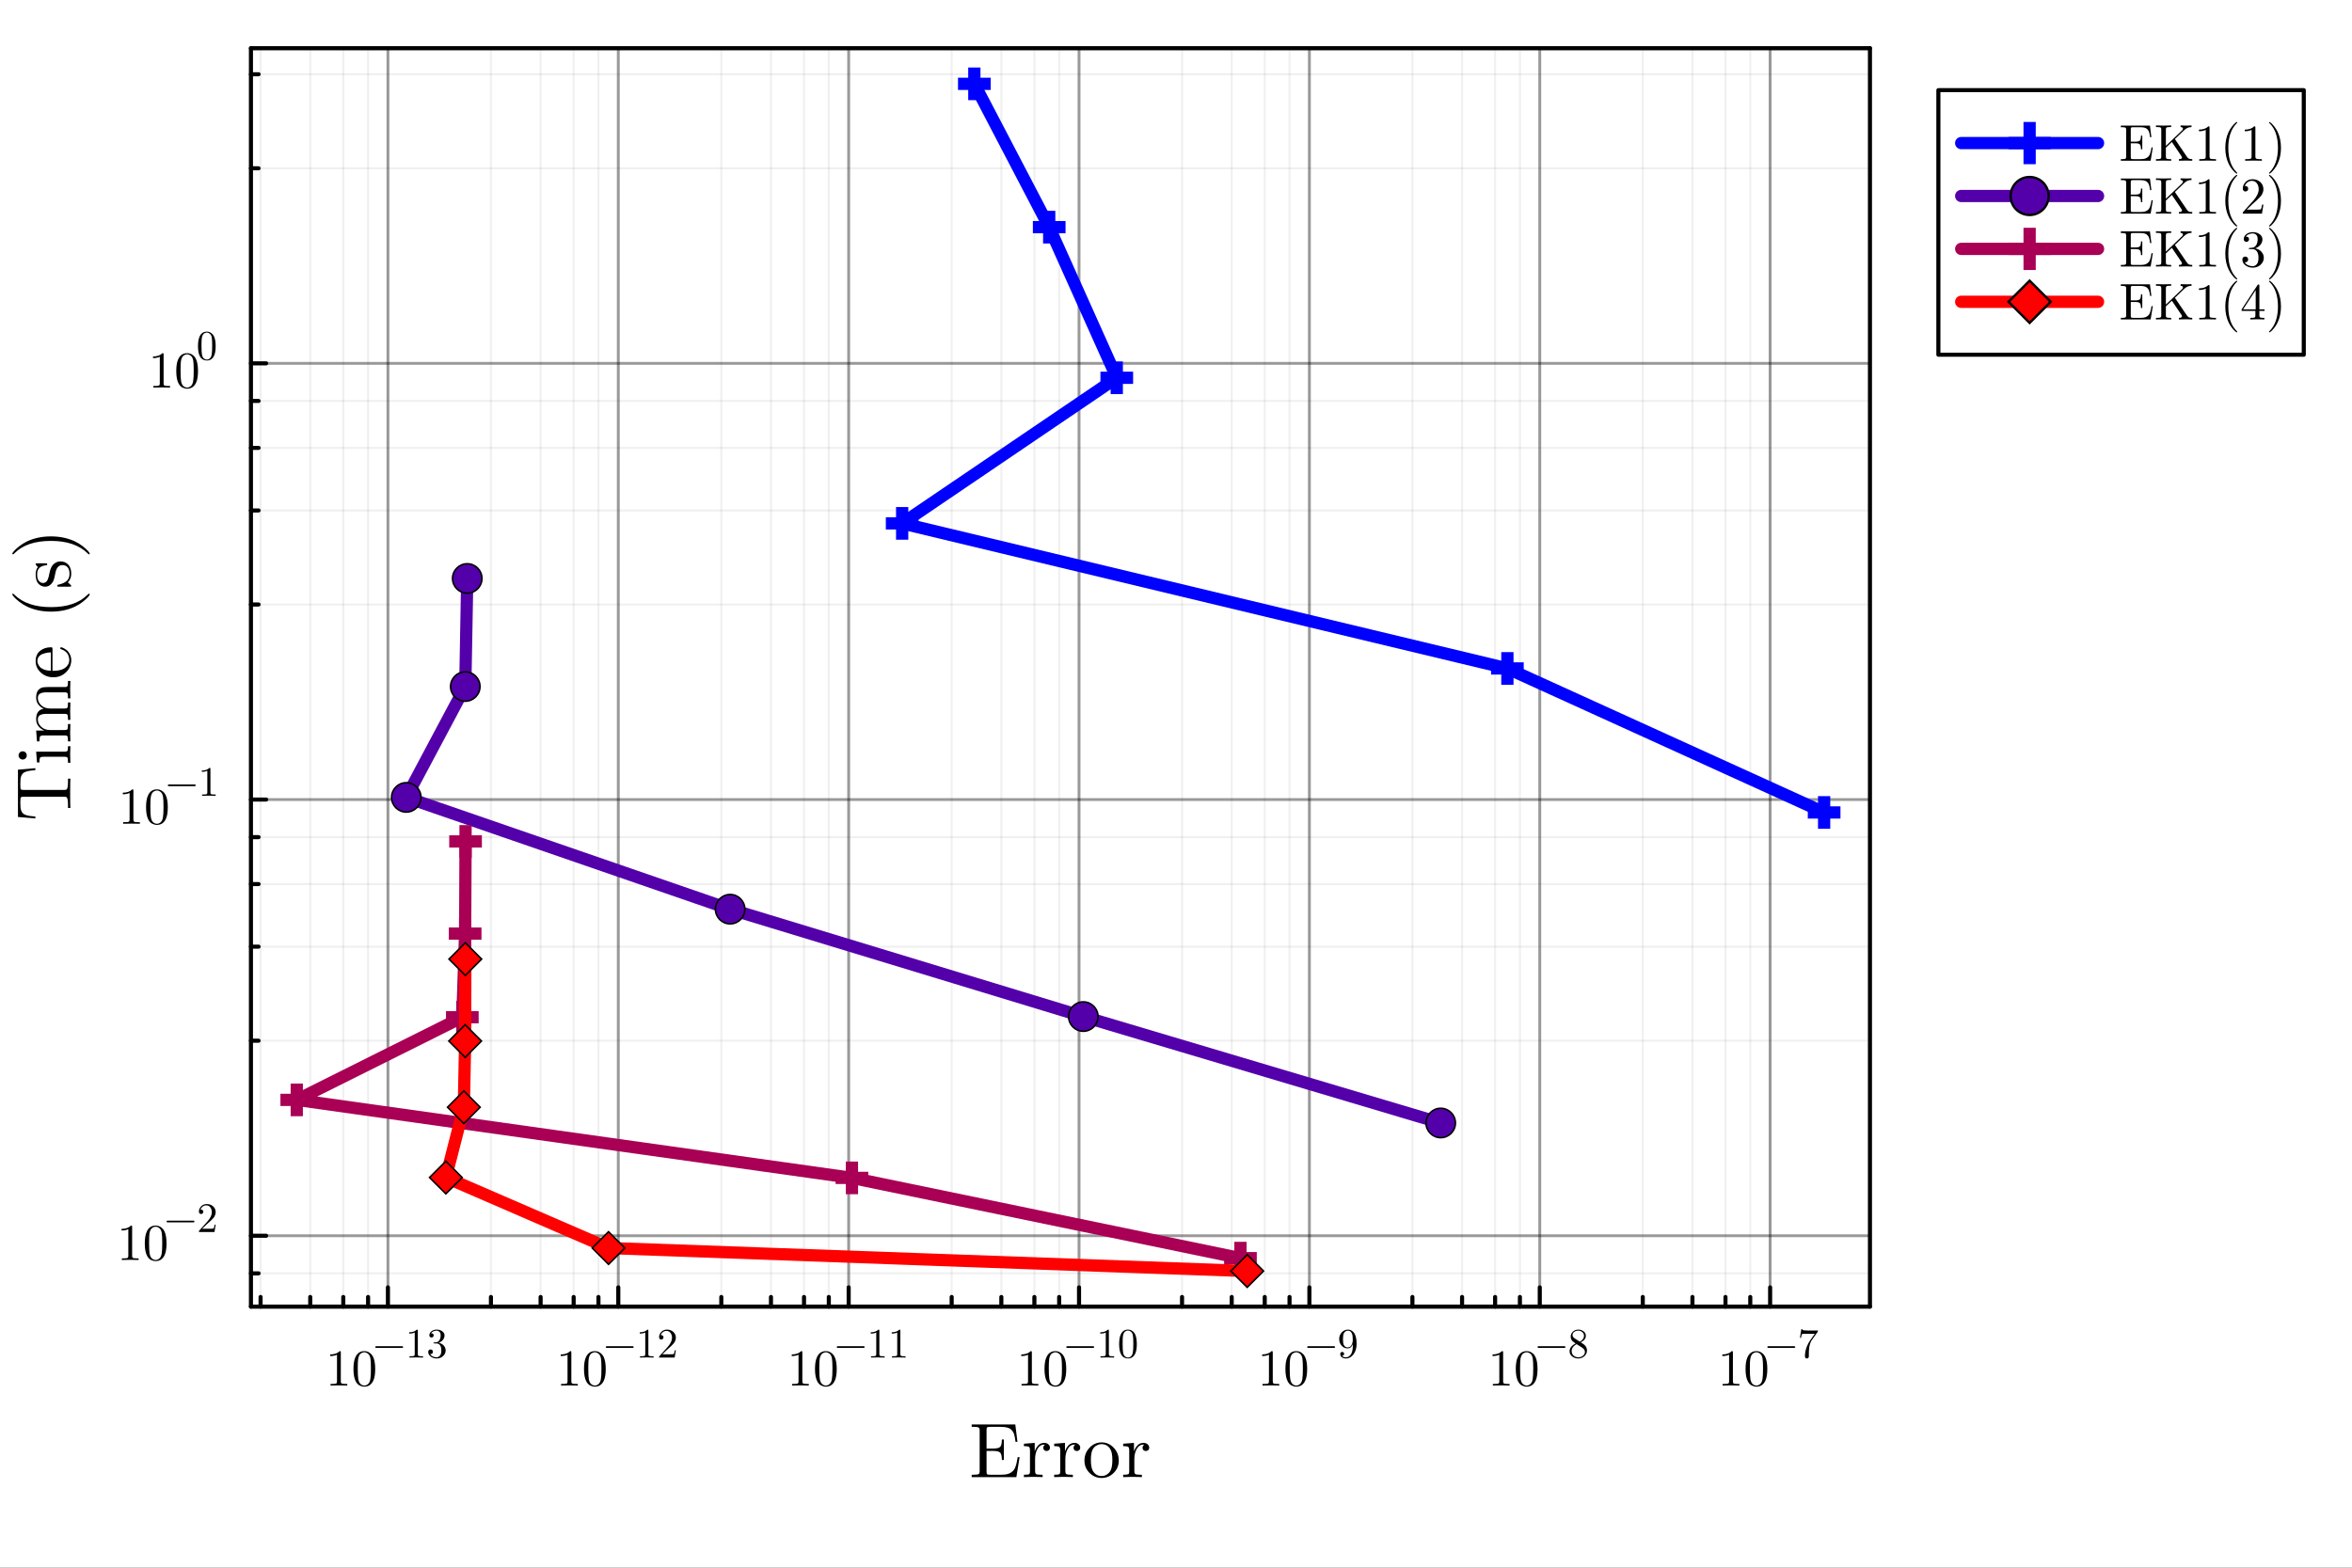 <?xml version="1.0" encoding="utf-8"?>
<svg xmlns="http://www.w3.org/2000/svg" xmlns:xlink="http://www.w3.org/1999/xlink" width="576" height="384" viewBox="0 0 2304 1536">
<rect x="0" y="0" width="2304" height="1536" fill="#333333" stroke="none"/>
<defs>
  <clipPath id="clip340">
    <rect x="0" y="0" width="2304" height="1536"/>
  </clipPath>
</defs>
<path clip-path="url(#clip340)" d="M0 1536 L2304 1536 L2304 0 L0 0  Z" fill="#ffffff" fill-rule="evenodd" fill-opacity="1"/>
<defs>
  <clipPath id="clip341">
    <rect x="460" y="0" width="1614" height="1536"/>
  </clipPath>
</defs>
<path clip-path="url(#clip340)" d="M245.822 1280.22 L1831.79 1280.22 L1831.79 47.244 L245.822 47.244  Z" fill="#ffffff" fill-rule="evenodd" fill-opacity="1"/>
<defs>
  <clipPath id="clip342">
    <rect x="245" y="47" width="1587" height="1234"/>
  </clipPath>
</defs>
<polyline clip-path="url(#clip342)" style="stroke:#000000; stroke-linecap:round; stroke-linejoin:round; stroke-width:2.8; stroke-opacity:0.4; fill:none" points="380.016,1280.22 380.016,47.244 "/>
<polyline clip-path="url(#clip342)" style="stroke:#000000; stroke-linecap:round; stroke-linejoin:round; stroke-width:2.8; stroke-opacity:0.4; fill:none" points="605.68,1280.22 605.68,47.244 "/>
<polyline clip-path="url(#clip342)" style="stroke:#000000; stroke-linecap:round; stroke-linejoin:round; stroke-width:2.8; stroke-opacity:0.4; fill:none" points="831.345,1280.22 831.345,47.244 "/>
<polyline clip-path="url(#clip342)" style="stroke:#000000; stroke-linecap:round; stroke-linejoin:round; stroke-width:2.8; stroke-opacity:0.4; fill:none" points="1057.01,1280.22 1057.01,47.244 "/>
<polyline clip-path="url(#clip342)" style="stroke:#000000; stroke-linecap:round; stroke-linejoin:round; stroke-width:2.8; stroke-opacity:0.4; fill:none" points="1282.67,1280.22 1282.67,47.244 "/>
<polyline clip-path="url(#clip342)" style="stroke:#000000; stroke-linecap:round; stroke-linejoin:round; stroke-width:2.8; stroke-opacity:0.4; fill:none" points="1508.34,1280.22 1508.34,47.244 "/>
<polyline clip-path="url(#clip342)" style="stroke:#000000; stroke-linecap:round; stroke-linejoin:round; stroke-width:2.8; stroke-opacity:0.4; fill:none" points="1734,1280.22 1734,47.244 "/>
<polyline clip-path="url(#clip342)" style="stroke:#000000; stroke-linecap:round; stroke-linejoin:round; stroke-width:2; stroke-opacity:0.06; fill:none" points="255.259,1280.22 255.259,47.244 "/>
<polyline clip-path="url(#clip342)" style="stroke:#000000; stroke-linecap:round; stroke-linejoin:round; stroke-width:2; stroke-opacity:0.06; fill:none" points="303.913,1280.22 303.913,47.244 "/>
<polyline clip-path="url(#clip342)" style="stroke:#000000; stroke-linecap:round; stroke-linejoin:round; stroke-width:2; stroke-opacity:0.06; fill:none" points="336.278,1280.22 336.278,47.244 "/>
<polyline clip-path="url(#clip342)" style="stroke:#000000; stroke-linecap:round; stroke-linejoin:round; stroke-width:2; stroke-opacity:0.06; fill:none" points="360.567,1280.22 360.567,47.244 "/>
<polyline clip-path="url(#clip342)" style="stroke:#000000; stroke-linecap:round; stroke-linejoin:round; stroke-width:2; stroke-opacity:0.06; fill:none" points="480.924,1280.22 480.924,47.244 "/>
<polyline clip-path="url(#clip342)" style="stroke:#000000; stroke-linecap:round; stroke-linejoin:round; stroke-width:2; stroke-opacity:0.06; fill:none" points="529.577,1280.22 529.577,47.244 "/>
<polyline clip-path="url(#clip342)" style="stroke:#000000; stroke-linecap:round; stroke-linejoin:round; stroke-width:2; stroke-opacity:0.06; fill:none" points="561.942,1280.22 561.942,47.244 "/>
<polyline clip-path="url(#clip342)" style="stroke:#000000; stroke-linecap:round; stroke-linejoin:round; stroke-width:2; stroke-opacity:0.06; fill:none" points="586.231,1280.22 586.231,47.244 "/>
<polyline clip-path="url(#clip342)" style="stroke:#000000; stroke-linecap:round; stroke-linejoin:round; stroke-width:2; stroke-opacity:0.06; fill:none" points="706.588,1280.22 706.588,47.244 "/>
<polyline clip-path="url(#clip342)" style="stroke:#000000; stroke-linecap:round; stroke-linejoin:round; stroke-width:2; stroke-opacity:0.06; fill:none" points="755.241,1280.22 755.241,47.244 "/>
<polyline clip-path="url(#clip342)" style="stroke:#000000; stroke-linecap:round; stroke-linejoin:round; stroke-width:2; stroke-opacity:0.06; fill:none" points="787.606,1280.22 787.606,47.244 "/>
<polyline clip-path="url(#clip342)" style="stroke:#000000; stroke-linecap:round; stroke-linejoin:round; stroke-width:2; stroke-opacity:0.06; fill:none" points="811.895,1280.22 811.895,47.244 "/>
<polyline clip-path="url(#clip342)" style="stroke:#000000; stroke-linecap:round; stroke-linejoin:round; stroke-width:2; stroke-opacity:0.06; fill:none" points="932.252,1280.22 932.252,47.244 "/>
<polyline clip-path="url(#clip342)" style="stroke:#000000; stroke-linecap:round; stroke-linejoin:round; stroke-width:2; stroke-opacity:0.06; fill:none" points="980.905,1280.22 980.905,47.244 "/>
<polyline clip-path="url(#clip342)" style="stroke:#000000; stroke-linecap:round; stroke-linejoin:round; stroke-width:2; stroke-opacity:0.06; fill:none" points="1013.27,1280.22 1013.27,47.244 "/>
<polyline clip-path="url(#clip342)" style="stroke:#000000; stroke-linecap:round; stroke-linejoin:round; stroke-width:2; stroke-opacity:0.06; fill:none" points="1037.56,1280.22 1037.56,47.244 "/>
<polyline clip-path="url(#clip342)" style="stroke:#000000; stroke-linecap:round; stroke-linejoin:round; stroke-width:2; stroke-opacity:0.06; fill:none" points="1157.92,1280.22 1157.92,47.244 "/>
<polyline clip-path="url(#clip342)" style="stroke:#000000; stroke-linecap:round; stroke-linejoin:round; stroke-width:2; stroke-opacity:0.06; fill:none" points="1206.57,1280.22 1206.57,47.244 "/>
<polyline clip-path="url(#clip342)" style="stroke:#000000; stroke-linecap:round; stroke-linejoin:round; stroke-width:2; stroke-opacity:0.06; fill:none" points="1238.93,1280.22 1238.93,47.244 "/>
<polyline clip-path="url(#clip342)" style="stroke:#000000; stroke-linecap:round; stroke-linejoin:round; stroke-width:2; stroke-opacity:0.06; fill:none" points="1263.22,1280.22 1263.22,47.244 "/>
<polyline clip-path="url(#clip342)" style="stroke:#000000; stroke-linecap:round; stroke-linejoin:round; stroke-width:2; stroke-opacity:0.06; fill:none" points="1383.58,1280.22 1383.58,47.244 "/>
<polyline clip-path="url(#clip342)" style="stroke:#000000; stroke-linecap:round; stroke-linejoin:round; stroke-width:2; stroke-opacity:0.06; fill:none" points="1432.23,1280.22 1432.23,47.244 "/>
<polyline clip-path="url(#clip342)" style="stroke:#000000; stroke-linecap:round; stroke-linejoin:round; stroke-width:2; stroke-opacity:0.06; fill:none" points="1464.6,1280.22 1464.6,47.244 "/>
<polyline clip-path="url(#clip342)" style="stroke:#000000; stroke-linecap:round; stroke-linejoin:round; stroke-width:2; stroke-opacity:0.06; fill:none" points="1488.89,1280.22 1488.89,47.244 "/>
<polyline clip-path="url(#clip342)" style="stroke:#000000; stroke-linecap:round; stroke-linejoin:round; stroke-width:2; stroke-opacity:0.06; fill:none" points="1609.24,1280.22 1609.24,47.244 "/>
<polyline clip-path="url(#clip342)" style="stroke:#000000; stroke-linecap:round; stroke-linejoin:round; stroke-width:2; stroke-opacity:0.06; fill:none" points="1657.9,1280.22 1657.9,47.244 "/>
<polyline clip-path="url(#clip342)" style="stroke:#000000; stroke-linecap:round; stroke-linejoin:round; stroke-width:2; stroke-opacity:0.06; fill:none" points="1690.26,1280.22 1690.26,47.244 "/>
<polyline clip-path="url(#clip342)" style="stroke:#000000; stroke-linecap:round; stroke-linejoin:round; stroke-width:2; stroke-opacity:0.06; fill:none" points="1714.55,1280.22 1714.55,47.244 "/>
<polyline clip-path="url(#clip340)" style="stroke:#000000; stroke-linecap:round; stroke-linejoin:round; stroke-width:4; stroke-opacity:1; fill:none" points="245.822,1280.22 1831.79,1280.22 "/>
<polyline clip-path="url(#clip340)" style="stroke:#000000; stroke-linecap:round; stroke-linejoin:round; stroke-width:4; stroke-opacity:1; fill:none" points="245.822,47.244 1831.79,47.244 "/>
<polyline clip-path="url(#clip340)" style="stroke:#000000; stroke-linecap:round; stroke-linejoin:round; stroke-width:4; stroke-opacity:1; fill:none" points="380.016,1280.22 380.016,1261.33 "/>
<polyline clip-path="url(#clip340)" style="stroke:#000000; stroke-linecap:round; stroke-linejoin:round; stroke-width:4; stroke-opacity:1; fill:none" points="605.68,1280.22 605.68,1261.33 "/>
<polyline clip-path="url(#clip340)" style="stroke:#000000; stroke-linecap:round; stroke-linejoin:round; stroke-width:4; stroke-opacity:1; fill:none" points="831.345,1280.22 831.345,1261.33 "/>
<polyline clip-path="url(#clip340)" style="stroke:#000000; stroke-linecap:round; stroke-linejoin:round; stroke-width:4; stroke-opacity:1; fill:none" points="1057.01,1280.22 1057.01,1261.33 "/>
<polyline clip-path="url(#clip340)" style="stroke:#000000; stroke-linecap:round; stroke-linejoin:round; stroke-width:4; stroke-opacity:1; fill:none" points="1282.67,1280.22 1282.67,1261.33 "/>
<polyline clip-path="url(#clip340)" style="stroke:#000000; stroke-linecap:round; stroke-linejoin:round; stroke-width:4; stroke-opacity:1; fill:none" points="1508.34,1280.22 1508.34,1261.33 "/>
<polyline clip-path="url(#clip340)" style="stroke:#000000; stroke-linecap:round; stroke-linejoin:round; stroke-width:4; stroke-opacity:1; fill:none" points="1734,1280.22 1734,1261.33 "/>
<polyline clip-path="url(#clip340)" style="stroke:#000000; stroke-linecap:round; stroke-linejoin:round; stroke-width:4; stroke-opacity:1; fill:none" points="255.259,1280.22 255.259,1270.78 "/>
<polyline clip-path="url(#clip340)" style="stroke:#000000; stroke-linecap:round; stroke-linejoin:round; stroke-width:4; stroke-opacity:1; fill:none" points="303.913,1280.22 303.913,1270.78 "/>
<polyline clip-path="url(#clip340)" style="stroke:#000000; stroke-linecap:round; stroke-linejoin:round; stroke-width:4; stroke-opacity:1; fill:none" points="336.278,1280.22 336.278,1270.78 "/>
<polyline clip-path="url(#clip340)" style="stroke:#000000; stroke-linecap:round; stroke-linejoin:round; stroke-width:4; stroke-opacity:1; fill:none" points="360.567,1280.22 360.567,1270.78 "/>
<polyline clip-path="url(#clip340)" style="stroke:#000000; stroke-linecap:round; stroke-linejoin:round; stroke-width:4; stroke-opacity:1; fill:none" points="480.924,1280.22 480.924,1270.78 "/>
<polyline clip-path="url(#clip340)" style="stroke:#000000; stroke-linecap:round; stroke-linejoin:round; stroke-width:4; stroke-opacity:1; fill:none" points="529.577,1280.22 529.577,1270.78 "/>
<polyline clip-path="url(#clip340)" style="stroke:#000000; stroke-linecap:round; stroke-linejoin:round; stroke-width:4; stroke-opacity:1; fill:none" points="561.942,1280.22 561.942,1270.78 "/>
<polyline clip-path="url(#clip340)" style="stroke:#000000; stroke-linecap:round; stroke-linejoin:round; stroke-width:4; stroke-opacity:1; fill:none" points="586.231,1280.22 586.231,1270.78 "/>
<polyline clip-path="url(#clip340)" style="stroke:#000000; stroke-linecap:round; stroke-linejoin:round; stroke-width:4; stroke-opacity:1; fill:none" points="706.588,1280.22 706.588,1270.78 "/>
<polyline clip-path="url(#clip340)" style="stroke:#000000; stroke-linecap:round; stroke-linejoin:round; stroke-width:4; stroke-opacity:1; fill:none" points="755.241,1280.22 755.241,1270.78 "/>
<polyline clip-path="url(#clip340)" style="stroke:#000000; stroke-linecap:round; stroke-linejoin:round; stroke-width:4; stroke-opacity:1; fill:none" points="787.606,1280.22 787.606,1270.78 "/>
<polyline clip-path="url(#clip340)" style="stroke:#000000; stroke-linecap:round; stroke-linejoin:round; stroke-width:4; stroke-opacity:1; fill:none" points="811.895,1280.22 811.895,1270.78 "/>
<polyline clip-path="url(#clip340)" style="stroke:#000000; stroke-linecap:round; stroke-linejoin:round; stroke-width:4; stroke-opacity:1; fill:none" points="932.252,1280.22 932.252,1270.78 "/>
<polyline clip-path="url(#clip340)" style="stroke:#000000; stroke-linecap:round; stroke-linejoin:round; stroke-width:4; stroke-opacity:1; fill:none" points="980.905,1280.22 980.905,1270.78 "/>
<polyline clip-path="url(#clip340)" style="stroke:#000000; stroke-linecap:round; stroke-linejoin:round; stroke-width:4; stroke-opacity:1; fill:none" points="1013.27,1280.22 1013.27,1270.78 "/>
<polyline clip-path="url(#clip340)" style="stroke:#000000; stroke-linecap:round; stroke-linejoin:round; stroke-width:4; stroke-opacity:1; fill:none" points="1037.56,1280.22 1037.56,1270.78 "/>
<polyline clip-path="url(#clip340)" style="stroke:#000000; stroke-linecap:round; stroke-linejoin:round; stroke-width:4; stroke-opacity:1; fill:none" points="1157.92,1280.22 1157.92,1270.78 "/>
<polyline clip-path="url(#clip340)" style="stroke:#000000; stroke-linecap:round; stroke-linejoin:round; stroke-width:4; stroke-opacity:1; fill:none" points="1206.57,1280.22 1206.57,1270.78 "/>
<polyline clip-path="url(#clip340)" style="stroke:#000000; stroke-linecap:round; stroke-linejoin:round; stroke-width:4; stroke-opacity:1; fill:none" points="1238.93,1280.22 1238.93,1270.78 "/>
<polyline clip-path="url(#clip340)" style="stroke:#000000; stroke-linecap:round; stroke-linejoin:round; stroke-width:4; stroke-opacity:1; fill:none" points="1263.22,1280.22 1263.22,1270.78 "/>
<polyline clip-path="url(#clip340)" style="stroke:#000000; stroke-linecap:round; stroke-linejoin:round; stroke-width:4; stroke-opacity:1; fill:none" points="1383.58,1280.22 1383.58,1270.78 "/>
<polyline clip-path="url(#clip340)" style="stroke:#000000; stroke-linecap:round; stroke-linejoin:round; stroke-width:4; stroke-opacity:1; fill:none" points="1432.23,1280.22 1432.23,1270.78 "/>
<polyline clip-path="url(#clip340)" style="stroke:#000000; stroke-linecap:round; stroke-linejoin:round; stroke-width:4; stroke-opacity:1; fill:none" points="1464.6,1280.22 1464.6,1270.78 "/>
<polyline clip-path="url(#clip340)" style="stroke:#000000; stroke-linecap:round; stroke-linejoin:round; stroke-width:4; stroke-opacity:1; fill:none" points="1488.89,1280.22 1488.89,1270.78 "/>
<polyline clip-path="url(#clip340)" style="stroke:#000000; stroke-linecap:round; stroke-linejoin:round; stroke-width:4; stroke-opacity:1; fill:none" points="1609.24,1280.22 1609.24,1270.78 "/>
<polyline clip-path="url(#clip340)" style="stroke:#000000; stroke-linecap:round; stroke-linejoin:round; stroke-width:4; stroke-opacity:1; fill:none" points="1657.9,1280.22 1657.9,1270.78 "/>
<polyline clip-path="url(#clip340)" style="stroke:#000000; stroke-linecap:round; stroke-linejoin:round; stroke-width:4; stroke-opacity:1; fill:none" points="1690.26,1280.22 1690.26,1270.78 "/>
<polyline clip-path="url(#clip340)" style="stroke:#000000; stroke-linecap:round; stroke-linejoin:round; stroke-width:4; stroke-opacity:1; fill:none" points="1714.55,1280.22 1714.55,1270.78 "/>
<path clip-path="url(#clip340)" d="M323.478 1328.64 L323.478 1327.06 Q329.555 1327.06 332.692 1323.82 Q333.557 1323.82 333.705 1324.02 Q333.853 1324.22 333.853 1325.13 L333.853 1353.51 Q333.853 1355.02 334.594 1355.49 Q335.335 1355.96 338.572 1355.96 L340.177 1355.96 L340.177 1357.52 Q338.399 1357.37 331.976 1357.37 Q325.553 1357.37 323.799 1357.52 L323.799 1355.96 L325.405 1355.96 Q328.591 1355.96 329.357 1355.52 Q330.123 1355.05 330.123 1353.51 L330.123 1327.3 Q327.48 1328.64 323.478 1328.64 Z" fill="#000000" fill-rule="nonzero" fill-opacity="1" /><path clip-path="url(#clip340)" d="M346.254 1341.34 Q346.254 1333.9 348.132 1329.85 Q350.75 1323.82 356.926 1323.82 Q358.235 1323.82 359.594 1324.19 Q360.977 1324.54 362.707 1325.9 Q364.461 1327.25 365.523 1329.48 Q367.549 1333.78 367.549 1341.34 Q367.549 1348.72 365.671 1352.75 Q362.929 1358.63 356.877 1358.63 Q354.604 1358.63 352.282 1357.47 Q349.984 1356.31 348.527 1353.51 Q346.254 1349.34 346.254 1341.34 M350.454 1340.72 Q350.454 1348.35 350.997 1351.39 Q351.615 1354.68 353.295 1356.11 Q354.999 1357.52 356.877 1357.52 Q358.902 1357.52 360.582 1356.01 Q362.287 1354.48 362.806 1351.19 Q363.374 1347.96 363.349 1340.72 Q363.349 1333.68 362.855 1330.86 Q362.188 1327.58 360.409 1326.27 Q358.655 1324.93 356.877 1324.93 Q356.21 1324.93 355.493 1325.13 Q354.802 1325.33 353.789 1325.9 Q352.776 1326.46 351.985 1327.87 Q351.22 1329.28 350.849 1331.41 Q350.454 1334.15 350.454 1340.72 Z" fill="#000000" fill-rule="nonzero" fill-opacity="1" /><path clip-path="url(#clip340)" d="M394.685 1319.25 Q394.926 1319.49 394.926 1319.83 Q394.926 1320.17 394.685 1320.41 Q394.444 1320.65 394.103 1320.65 L368.371 1320.65 Q368.03 1320.65 367.789 1320.41 Q367.549 1320.17 367.549 1319.83 Q367.549 1319.49 367.789 1319.25 Q368.03 1319.01 368.371 1319.01 L394.103 1319.01 Q394.444 1319.01 394.685 1319.25 Z" fill="#000000" fill-rule="nonzero" fill-opacity="1" /><path clip-path="url(#clip340)" d="M400.867 1306.64 L400.867 1305.36 Q405.805 1305.36 408.354 1302.73 Q409.056 1302.73 409.177 1302.89 Q409.297 1303.05 409.297 1303.79 L409.297 1326.85 Q409.297 1328.08 409.899 1328.46 Q410.502 1328.84 413.131 1328.84 L414.436 1328.84 L414.436 1330.11 Q412.99 1329.99 407.772 1329.99 Q402.553 1329.99 401.128 1330.11 L401.128 1328.84 L402.433 1328.84 Q405.022 1328.84 405.644 1328.48 Q406.266 1328.1 406.266 1326.85 L406.266 1305.56 Q404.119 1306.64 400.867 1306.64 Z" fill="#000000" fill-rule="nonzero" fill-opacity="1" /><path clip-path="url(#clip340)" d="M419.494 1324.57 Q419.494 1323.34 420.196 1322.76 Q420.899 1322.18 421.802 1322.18 Q422.745 1322.18 423.407 1322.8 Q424.09 1323.4 424.09 1324.47 Q424.09 1325.61 423.287 1326.25 Q422.504 1326.89 421.38 1326.73 Q422.364 1328.38 424.17 1329.12 Q425.997 1329.87 427.683 1329.87 Q429.449 1329.87 430.874 1328.34 Q432.319 1326.81 432.319 1323.08 Q432.319 1319.91 431.075 1318.08 Q429.85 1316.26 427.422 1316.26 L425.615 1316.26 Q424.993 1316.26 424.813 1316.2 Q424.632 1316.14 424.632 1315.8 Q424.632 1315.39 425.254 1315.31 Q425.876 1315.31 426.86 1315.19 Q429.248 1315.11 430.513 1313.05 Q431.657 1311.12 431.657 1308.37 Q431.657 1305.86 430.453 1304.82 Q429.268 1303.75 427.723 1303.75 Q426.278 1303.75 424.692 1304.35 Q423.106 1304.96 422.243 1306.3 Q424.792 1306.3 424.792 1308.37 Q424.792 1309.27 424.21 1309.87 Q423.648 1310.46 422.705 1310.46 Q421.802 1310.46 421.2 1309.89 Q420.597 1309.31 420.597 1308.33 Q420.597 1305.98 422.685 1304.35 Q424.792 1302.73 427.883 1302.73 Q430.934 1302.73 433.182 1304.33 Q435.45 1305.94 435.45 1308.41 Q435.45 1310.84 433.845 1312.82 Q432.239 1314.81 429.69 1315.63 Q432.821 1316.26 434.688 1318.38 Q436.554 1320.49 436.554 1323.08 Q436.554 1326.29 434.025 1328.66 Q431.496 1331.01 427.803 1331.01 Q424.391 1331.01 421.942 1329.16 Q419.494 1327.32 419.494 1324.57 Z" fill="#000000" fill-rule="nonzero" fill-opacity="1" /><path clip-path="url(#clip340)" d="M549.303 1328.64 L549.303 1327.06 Q555.38 1327.06 558.517 1323.82 Q559.382 1323.82 559.53 1324.02 Q559.678 1324.22 559.678 1325.13 L559.678 1353.51 Q559.678 1355.02 560.419 1355.49 Q561.16 1355.96 564.396 1355.96 L566.002 1355.96 L566.002 1357.52 Q564.223 1357.37 557.801 1357.37 Q551.378 1357.37 549.624 1357.52 L549.624 1355.96 L551.229 1355.96 Q554.416 1355.96 555.182 1355.52 Q555.948 1355.05 555.948 1353.51 L555.948 1327.3 Q553.305 1328.64 549.303 1328.64 Z" fill="#000000" fill-rule="nonzero" fill-opacity="1" /><path clip-path="url(#clip340)" d="M572.079 1341.34 Q572.079 1333.9 573.957 1329.85 Q576.575 1323.82 582.751 1323.82 Q584.06 1323.82 585.419 1324.19 Q586.802 1324.54 588.532 1325.9 Q590.285 1327.25 591.348 1329.48 Q593.373 1333.78 593.373 1341.34 Q593.373 1348.72 591.496 1352.75 Q588.754 1358.63 582.702 1358.63 Q580.429 1358.63 578.107 1357.47 Q575.809 1356.31 574.352 1353.51 Q572.079 1349.34 572.079 1341.34 M576.279 1340.72 Q576.279 1348.35 576.822 1351.39 Q577.44 1354.68 579.12 1356.11 Q580.824 1357.52 582.702 1357.52 Q584.727 1357.52 586.407 1356.01 Q588.112 1354.48 588.63 1351.19 Q589.199 1347.96 589.174 1340.72 Q589.174 1333.68 588.68 1330.86 Q588.013 1327.58 586.234 1326.27 Q584.48 1324.93 582.702 1324.93 Q582.035 1324.93 581.318 1325.13 Q580.626 1325.33 579.614 1325.9 Q578.601 1326.46 577.81 1327.87 Q577.044 1329.28 576.674 1331.41 Q576.279 1334.15 576.279 1340.72 Z" fill="#000000" fill-rule="nonzero" fill-opacity="1" /><path clip-path="url(#clip340)" d="M620.51 1319.25 Q620.751 1319.49 620.751 1319.83 Q620.751 1320.17 620.51 1320.41 Q620.269 1320.65 619.928 1320.65 L594.196 1320.65 Q593.855 1320.65 593.614 1320.41 Q593.373 1320.17 593.373 1319.83 Q593.373 1319.49 593.614 1319.25 Q593.855 1319.01 594.196 1319.01 L619.928 1319.01 Q620.269 1319.01 620.51 1319.25 Z" fill="#000000" fill-rule="nonzero" fill-opacity="1" /><path clip-path="url(#clip340)" d="M626.692 1306.64 L626.692 1305.36 Q631.63 1305.36 634.179 1302.73 Q634.881 1302.73 635.002 1302.89 Q635.122 1303.05 635.122 1303.79 L635.122 1326.85 Q635.122 1328.08 635.724 1328.46 Q636.326 1328.84 638.956 1328.84 L640.26 1328.84 L640.26 1330.11 Q638.815 1329.99 633.597 1329.99 Q628.378 1329.99 626.953 1330.11 L626.953 1328.84 L628.258 1328.84 Q630.847 1328.84 631.469 1328.48 Q632.091 1328.1 632.091 1326.85 L632.091 1305.56 Q629.944 1306.64 626.692 1306.64 Z" fill="#000000" fill-rule="nonzero" fill-opacity="1" /><path clip-path="url(#clip340)" d="M645.64 1330.11 Q645.64 1329.36 645.7 1329.14 Q645.78 1328.92 646.101 1328.58 L653.989 1319.79 Q658.305 1314.93 658.305 1310.7 Q658.305 1307.95 656.859 1305.98 Q655.434 1304.01 652.805 1304.01 Q650.999 1304.01 649.473 1305.12 Q647.948 1306.22 647.245 1308.19 Q647.366 1308.15 647.787 1308.15 Q648.811 1308.15 649.373 1308.79 Q649.955 1309.43 649.955 1310.3 Q649.955 1311.4 649.232 1311.94 Q648.53 1312.46 647.827 1312.46 Q647.546 1312.46 647.165 1312.4 Q646.804 1312.34 646.222 1311.78 Q645.64 1311.2 645.64 1310.18 Q645.64 1307.3 647.807 1305.02 Q649.995 1302.73 653.327 1302.73 Q657.1 1302.73 659.569 1304.98 Q662.058 1307.2 662.058 1310.7 Q662.058 1311.92 661.677 1313.05 Q661.315 1314.15 660.814 1315.01 Q660.332 1315.88 659.007 1317.26 Q657.682 1318.65 656.619 1319.63 Q655.555 1320.61 653.166 1322.7 L648.811 1326.93 L656.217 1326.93 Q659.83 1326.93 660.111 1326.61 Q660.512 1326.03 661.014 1322.96 L662.058 1322.96 L660.894 1330.11 L645.64 1330.11 Z" fill="#000000" fill-rule="nonzero" fill-opacity="1" /><path clip-path="url(#clip340)" d="M775.589 1328.64 L775.589 1327.06 Q781.666 1327.06 784.803 1323.82 Q785.668 1323.82 785.816 1324.02 Q785.964 1324.22 785.964 1325.13 L785.964 1353.51 Q785.964 1355.02 786.706 1355.49 Q787.447 1355.96 790.683 1355.96 L792.288 1355.96 L792.288 1357.52 Q790.51 1357.37 784.087 1357.37 Q777.664 1357.37 775.91 1357.52 L775.91 1355.96 L777.516 1355.96 Q780.703 1355.96 781.468 1355.52 Q782.234 1355.05 782.234 1353.51 L782.234 1327.3 Q779.591 1328.64 775.589 1328.64 Z" fill="#000000" fill-rule="nonzero" fill-opacity="1" /><path clip-path="url(#clip340)" d="M798.366 1341.34 Q798.366 1333.9 800.243 1329.85 Q802.862 1323.82 809.037 1323.82 Q810.347 1323.82 811.705 1324.19 Q813.089 1324.54 814.818 1325.9 Q816.572 1327.25 817.634 1329.48 Q819.66 1333.78 819.66 1341.34 Q819.66 1348.72 817.782 1352.75 Q815.04 1358.63 808.988 1358.63 Q806.715 1358.63 804.393 1357.47 Q802.096 1356.31 800.638 1353.51 Q798.366 1349.34 798.366 1341.34 M802.565 1340.72 Q802.565 1348.35 803.109 1351.39 Q803.726 1354.68 805.406 1356.11 Q807.111 1357.52 808.988 1357.52 Q811.014 1357.52 812.693 1356.01 Q814.398 1354.48 814.917 1351.19 Q815.485 1347.96 815.46 1340.72 Q815.46 1333.68 814.966 1330.86 Q814.299 1327.58 812.521 1326.27 Q810.767 1324.93 808.988 1324.93 Q808.321 1324.93 807.605 1325.13 Q806.913 1325.33 805.9 1325.9 Q804.887 1326.46 804.097 1327.87 Q803.331 1329.28 802.96 1331.41 Q802.565 1334.15 802.565 1340.72 Z" fill="#000000" fill-rule="nonzero" fill-opacity="1" /><path clip-path="url(#clip340)" d="M846.796 1319.25 Q847.037 1319.49 847.037 1319.83 Q847.037 1320.17 846.796 1320.41 Q846.556 1320.65 846.214 1320.65 L820.483 1320.65 Q820.142 1320.65 819.901 1320.41 Q819.66 1320.17 819.66 1319.83 Q819.66 1319.49 819.901 1319.25 Q820.142 1319.01 820.483 1319.01 L846.214 1319.01 Q846.556 1319.01 846.796 1319.25 Z" fill="#000000" fill-rule="nonzero" fill-opacity="1" /><path clip-path="url(#clip340)" d="M852.978 1306.64 L852.978 1305.36 Q857.916 1305.36 860.465 1302.73 Q861.168 1302.73 861.288 1302.89 Q861.408 1303.05 861.408 1303.79 L861.408 1326.85 Q861.408 1328.08 862.011 1328.46 Q862.613 1328.84 865.242 1328.84 L866.547 1328.84 L866.547 1330.11 Q865.102 1329.99 859.883 1329.99 Q854.664 1329.99 853.239 1330.11 L853.239 1328.84 L854.544 1328.84 Q857.133 1328.84 857.755 1328.48 Q858.378 1328.1 858.378 1326.85 L858.378 1305.56 Q856.23 1306.64 852.978 1306.64 Z" fill="#000000" fill-rule="nonzero" fill-opacity="1" /><path clip-path="url(#clip340)" d="M873.532 1306.64 L873.532 1305.36 Q878.469 1305.36 881.018 1302.73 Q881.721 1302.73 881.841 1302.89 Q881.962 1303.05 881.962 1303.79 L881.962 1326.85 Q881.962 1328.08 882.564 1328.46 Q883.166 1328.84 885.795 1328.84 L887.1 1328.84 L887.1 1330.11 Q885.655 1329.99 880.436 1329.99 Q875.218 1329.99 873.793 1330.11 L873.793 1328.84 L875.097 1328.84 Q877.686 1328.84 878.309 1328.48 Q878.931 1328.1 878.931 1326.85 L878.931 1305.56 Q876.783 1306.64 873.532 1306.64 Z" fill="#000000" fill-rule="nonzero" fill-opacity="1" /><path clip-path="url(#clip340)" d="M1000.41 1328.64 L1000.41 1327.06 Q1006.49 1327.06 1009.62 1323.82 Q1010.49 1323.82 1010.64 1324.02 Q1010.79 1324.22 1010.79 1325.13 L1010.79 1353.51 Q1010.79 1355.02 1011.53 1355.49 Q1012.27 1355.96 1015.5 1355.96 L1017.11 1355.96 L1017.11 1357.52 Q1015.33 1357.37 1008.91 1357.37 Q1002.49 1357.37 1000.73 1357.52 L1000.73 1355.96 L1002.34 1355.96 Q1005.52 1355.96 1006.29 1355.52 Q1007.06 1355.05 1007.06 1353.51 L1007.06 1327.3 Q1004.41 1328.64 1000.41 1328.64 Z" fill="#000000" fill-rule="nonzero" fill-opacity="1" /><path clip-path="url(#clip340)" d="M1023.19 1341.34 Q1023.19 1333.9 1025.06 1329.85 Q1027.68 1323.82 1033.86 1323.82 Q1035.17 1323.82 1036.53 1324.19 Q1037.91 1324.54 1039.64 1325.9 Q1041.39 1327.25 1042.46 1329.48 Q1044.48 1333.78 1044.48 1341.34 Q1044.48 1348.72 1042.6 1352.75 Q1039.86 1358.63 1033.81 1358.63 Q1031.54 1358.63 1029.21 1357.47 Q1026.92 1356.31 1025.46 1353.51 Q1023.19 1349.34 1023.19 1341.34 M1027.39 1340.72 Q1027.39 1348.35 1027.93 1351.39 Q1028.55 1354.68 1030.23 1356.11 Q1031.93 1357.52 1033.81 1357.52 Q1035.83 1357.52 1037.51 1356.01 Q1039.22 1354.48 1039.74 1351.19 Q1040.31 1347.96 1040.28 1340.72 Q1040.28 1333.68 1039.79 1330.86 Q1039.12 1327.58 1037.34 1326.27 Q1035.59 1324.93 1033.81 1324.93 Q1033.14 1324.93 1032.43 1325.13 Q1031.73 1325.33 1030.72 1325.9 Q1029.71 1326.46 1028.92 1327.87 Q1028.15 1329.28 1027.78 1331.41 Q1027.39 1334.15 1027.39 1340.72 Z" fill="#000000" fill-rule="nonzero" fill-opacity="1" /><path clip-path="url(#clip340)" d="M1071.62 1319.25 Q1071.86 1319.49 1071.86 1319.83 Q1071.86 1320.17 1071.62 1320.41 Q1071.38 1320.65 1071.04 1320.65 L1045.3 1320.65 Q1044.96 1320.65 1044.72 1320.41 Q1044.48 1320.17 1044.48 1319.83 Q1044.48 1319.49 1044.72 1319.25 Q1044.96 1319.01 1045.3 1319.01 L1071.04 1319.01 Q1071.38 1319.01 1071.62 1319.25 Z" fill="#000000" fill-rule="nonzero" fill-opacity="1" /><path clip-path="url(#clip340)" d="M1077.8 1306.64 L1077.8 1305.36 Q1082.74 1305.36 1085.29 1302.73 Q1085.99 1302.73 1086.11 1302.89 Q1086.23 1303.05 1086.23 1303.79 L1086.23 1326.85 Q1086.23 1328.08 1086.83 1328.46 Q1087.43 1328.84 1090.06 1328.84 L1091.37 1328.84 L1091.37 1330.11 Q1089.92 1329.99 1084.7 1329.99 Q1079.49 1329.99 1078.06 1330.11 L1078.06 1328.84 L1079.37 1328.84 Q1081.95 1328.84 1082.58 1328.48 Q1083.2 1328.1 1083.2 1326.85 L1083.2 1305.56 Q1081.05 1306.64 1077.8 1306.64 Z" fill="#000000" fill-rule="nonzero" fill-opacity="1" /><path clip-path="url(#clip340)" d="M1096.31 1316.96 Q1096.31 1310.92 1097.83 1307.63 Q1099.96 1302.73 1104.98 1302.73 Q1106.04 1302.73 1107.14 1303.03 Q1108.27 1303.31 1109.67 1304.41 Q1111.1 1305.52 1111.96 1307.32 Q1113.61 1310.82 1113.61 1316.96 Q1113.61 1322.96 1112.08 1326.23 Q1109.85 1331.01 1104.94 1331.01 Q1103.09 1331.01 1101.2 1330.07 Q1099.34 1329.12 1098.15 1326.85 Q1096.31 1323.46 1096.31 1316.96 M1099.72 1316.46 Q1099.72 1322.66 1100.16 1325.13 Q1100.66 1327.8 1102.03 1328.96 Q1103.41 1330.11 1104.94 1330.11 Q1106.58 1330.11 1107.95 1328.88 Q1109.33 1327.64 1109.75 1324.97 Q1110.22 1322.34 1110.2 1316.46 Q1110.2 1310.74 1109.79 1308.45 Q1109.25 1305.78 1107.81 1304.72 Q1106.38 1303.63 1104.94 1303.63 Q1104.39 1303.63 1103.81 1303.79 Q1103.25 1303.95 1102.43 1304.41 Q1101.6 1304.88 1100.96 1306.02 Q1100.34 1307.16 1100.04 1308.89 Q1099.72 1311.12 1099.72 1316.46 Z" fill="#000000" fill-rule="nonzero" fill-opacity="1" /><path clip-path="url(#clip340)" d="M1236.41 1328.64 L1236.41 1327.06 Q1242.49 1327.06 1245.63 1323.82 Q1246.49 1323.82 1246.64 1324.02 Q1246.79 1324.22 1246.79 1325.13 L1246.79 1353.51 Q1246.79 1355.02 1247.53 1355.49 Q1248.27 1355.96 1251.51 1355.96 L1253.11 1355.96 L1253.11 1357.52 Q1251.33 1357.37 1244.91 1357.37 Q1238.49 1357.37 1236.73 1357.52 L1236.73 1355.96 L1238.34 1355.96 Q1241.52 1355.96 1242.29 1355.52 Q1243.06 1355.05 1243.06 1353.51 L1243.06 1327.3 Q1240.41 1328.64 1236.41 1328.64 Z" fill="#000000" fill-rule="nonzero" fill-opacity="1" /><path clip-path="url(#clip340)" d="M1259.19 1341.34 Q1259.19 1333.9 1261.07 1329.85 Q1263.68 1323.82 1269.86 1323.82 Q1271.17 1323.82 1272.53 1324.19 Q1273.91 1324.54 1275.64 1325.9 Q1277.39 1327.25 1278.46 1329.48 Q1280.48 1333.78 1280.48 1341.34 Q1280.48 1348.72 1278.6 1352.75 Q1275.86 1358.63 1269.81 1358.63 Q1267.54 1358.63 1265.22 1357.47 Q1262.92 1356.31 1261.46 1353.51 Q1259.19 1349.34 1259.19 1341.34 M1263.39 1340.72 Q1263.39 1348.35 1263.93 1351.39 Q1264.55 1354.68 1266.23 1356.11 Q1267.93 1357.52 1269.81 1357.52 Q1271.84 1357.52 1273.52 1356.01 Q1275.22 1354.48 1275.74 1351.19 Q1276.31 1347.96 1276.28 1340.72 Q1276.28 1333.68 1275.79 1330.86 Q1275.12 1327.58 1273.34 1326.27 Q1271.59 1324.93 1269.81 1324.93 Q1269.14 1324.93 1268.43 1325.13 Q1267.74 1325.33 1266.72 1325.9 Q1265.71 1326.46 1264.92 1327.87 Q1264.15 1329.28 1263.78 1331.41 Q1263.39 1334.15 1263.39 1340.72 Z" fill="#000000" fill-rule="nonzero" fill-opacity="1" /><path clip-path="url(#clip340)" d="M1307.62 1319.25 Q1307.86 1319.49 1307.86 1319.83 Q1307.86 1320.17 1307.62 1320.41 Q1307.38 1320.65 1307.04 1320.65 L1281.31 1320.65 Q1280.96 1320.65 1280.72 1320.41 Q1280.48 1320.17 1280.48 1319.83 Q1280.48 1319.49 1280.72 1319.25 Q1280.96 1319.01 1281.31 1319.01 L1307.04 1319.01 Q1307.38 1319.01 1307.62 1319.25 Z" fill="#000000" fill-rule="nonzero" fill-opacity="1" /><path clip-path="url(#clip340)" d="M1311.87 1311.98 Q1311.87 1309.79 1312.52 1308.31 Q1313.16 1306.8 1314.5 1305.32 Q1316.97 1302.73 1320.54 1302.73 Q1322.07 1302.73 1323.41 1303.37 Q1324.78 1304.01 1326.06 1305.48 Q1327.37 1306.92 1328.15 1309.79 Q1328.93 1312.64 1328.93 1316.58 Q1328.93 1322.94 1325.84 1326.97 Q1322.77 1331.01 1318.62 1331.01 Q1315.99 1331.01 1314.44 1329.83 Q1312.9 1328.62 1312.9 1326.57 Q1312.9 1325.51 1313.5 1325.07 Q1314.1 1324.61 1314.78 1324.61 Q1315.53 1324.61 1316.11 1325.11 Q1316.69 1325.59 1316.69 1326.49 Q1316.69 1327.24 1316.21 1327.82 Q1315.75 1328.38 1314.54 1328.38 Q1315.73 1329.87 1318.58 1329.87 Q1319.6 1329.87 1320.63 1329.4 Q1321.65 1328.92 1322.75 1327.78 Q1323.88 1326.61 1324.56 1324.19 Q1325.24 1321.76 1325.24 1318.34 L1325.24 1317.04 Q1323.6 1321.15 1320.1 1321.15 Q1316.65 1321.15 1314.26 1318.5 Q1311.87 1315.86 1311.87 1311.98 M1315.57 1312.02 Q1315.57 1316.1 1316.31 1317.6 Q1317.57 1320.19 1320.14 1320.19 Q1322.65 1320.19 1323.9 1317.96 Q1325.16 1315.71 1325.16 1312.8 Q1325.16 1308.77 1324.5 1307 Q1323.27 1303.75 1320.54 1303.75 Q1317.84 1303.75 1316.43 1306.34 Q1315.57 1307.87 1315.57 1312.02 Z" fill="#000000" fill-rule="nonzero" fill-opacity="1" /><path clip-path="url(#clip340)" d="M1462.08 1328.64 L1462.08 1327.06 Q1468.15 1327.06 1471.29 1323.82 Q1472.15 1323.82 1472.3 1324.02 Q1472.45 1324.22 1472.45 1325.13 L1472.45 1353.51 Q1472.45 1355.02 1473.19 1355.49 Q1473.93 1355.96 1477.17 1355.96 L1478.77 1355.96 L1478.77 1357.52 Q1477 1357.37 1470.57 1357.37 Q1464.15 1357.37 1462.4 1357.52 L1462.4 1355.96 L1464 1355.96 Q1467.19 1355.96 1467.95 1355.52 Q1468.72 1355.05 1468.72 1353.51 L1468.72 1327.3 Q1466.08 1328.64 1462.08 1328.64 Z" fill="#000000" fill-rule="nonzero" fill-opacity="1" /><path clip-path="url(#clip340)" d="M1484.85 1341.34 Q1484.85 1333.9 1486.73 1329.85 Q1489.35 1323.82 1495.52 1323.82 Q1496.83 1323.82 1498.19 1324.19 Q1499.58 1324.54 1501.3 1325.9 Q1503.06 1327.25 1504.12 1329.48 Q1506.15 1333.78 1506.15 1341.34 Q1506.15 1348.72 1504.27 1352.75 Q1501.53 1358.63 1495.47 1358.63 Q1493.2 1358.63 1490.88 1357.47 Q1488.58 1356.31 1487.12 1353.51 Q1484.85 1349.34 1484.85 1341.34 M1489.05 1340.72 Q1489.05 1348.35 1489.6 1351.39 Q1490.21 1354.68 1491.89 1356.11 Q1493.6 1357.52 1495.47 1357.52 Q1497.5 1357.52 1499.18 1356.01 Q1500.88 1354.48 1501.4 1351.19 Q1501.97 1347.96 1501.95 1340.72 Q1501.95 1333.68 1501.45 1330.86 Q1500.79 1327.58 1499.01 1326.27 Q1497.25 1324.93 1495.47 1324.93 Q1494.81 1324.93 1494.09 1325.13 Q1493.4 1325.33 1492.39 1325.9 Q1491.37 1326.46 1490.58 1327.87 Q1489.82 1329.28 1489.45 1331.41 Q1489.05 1334.15 1489.05 1340.72 Z" fill="#000000" fill-rule="nonzero" fill-opacity="1" /><path clip-path="url(#clip340)" d="M1533.28 1319.25 Q1533.52 1319.49 1533.52 1319.83 Q1533.52 1320.17 1533.28 1320.41 Q1533.04 1320.65 1532.7 1320.65 L1506.97 1320.65 Q1506.63 1320.65 1506.39 1320.41 Q1506.15 1320.17 1506.15 1319.83 Q1506.15 1319.49 1506.39 1319.25 Q1506.63 1319.01 1506.97 1319.01 L1532.7 1319.01 Q1533.04 1319.01 1533.28 1319.25 Z" fill="#000000" fill-rule="nonzero" fill-opacity="1" /><path clip-path="url(#clip340)" d="M1537.54 1323.9 Q1537.54 1319.31 1543.46 1316.34 Q1540.91 1314.61 1540.45 1314.11 Q1538.64 1312.1 1538.64 1309.59 Q1538.64 1306.72 1540.81 1304.74 Q1543 1302.73 1546.09 1302.73 Q1549.04 1302.73 1551.27 1304.43 Q1553.49 1306.14 1553.49 1308.85 Q1553.49 1312.66 1548.52 1315.23 Q1551.81 1317.28 1552.59 1318.14 Q1554.6 1320.37 1554.6 1323.2 Q1554.6 1326.49 1552.07 1328.76 Q1549.54 1331.01 1546.05 1331.01 Q1542.64 1331.01 1540.09 1329.02 Q1537.54 1327.04 1537.54 1323.9 M1539.59 1323.9 Q1539.59 1326.45 1541.49 1328.16 Q1543.42 1329.87 1546.09 1329.87 Q1548.68 1329.87 1550.6 1328.38 Q1552.55 1326.89 1552.55 1324.69 Q1552.55 1323.82 1552.25 1323.08 Q1551.97 1322.34 1551.39 1321.76 Q1550.83 1321.15 1550.46 1320.89 Q1550.12 1320.61 1549.46 1320.15 L1544.4 1316.96 Q1539.59 1319.63 1539.59 1323.9 M1540.45 1307.99 Q1540.45 1309.95 1542.52 1311.32 L1547.61 1314.61 Q1551.69 1312.22 1551.69 1308.85 Q1551.69 1306.66 1550.02 1305.22 Q1548.36 1303.75 1546.05 1303.75 Q1543.78 1303.75 1542.11 1304.96 Q1540.45 1306.14 1540.45 1307.99 Z" fill="#000000" fill-rule="nonzero" fill-opacity="1" /><path clip-path="url(#clip340)" d="M1687.17 1328.64 L1687.17 1327.06 Q1693.24 1327.06 1696.38 1323.82 Q1697.25 1323.82 1697.39 1324.02 Q1697.54 1324.22 1697.54 1325.13 L1697.54 1353.51 Q1697.54 1355.02 1698.28 1355.49 Q1699.03 1355.96 1702.26 1355.96 L1703.87 1355.96 L1703.87 1357.52 Q1702.09 1357.37 1695.67 1357.37 Q1689.24 1357.37 1687.49 1357.52 L1687.49 1355.96 L1689.09 1355.96 Q1692.28 1355.96 1693.05 1355.52 Q1693.81 1355.05 1693.81 1353.51 L1693.81 1327.3 Q1691.17 1328.64 1687.17 1328.64 Z" fill="#000000" fill-rule="nonzero" fill-opacity="1" /><path clip-path="url(#clip340)" d="M1709.94 1341.34 Q1709.94 1333.9 1711.82 1329.85 Q1714.44 1323.82 1720.62 1323.82 Q1721.93 1323.82 1723.28 1324.19 Q1724.67 1324.54 1726.4 1325.9 Q1728.15 1327.25 1729.21 1329.48 Q1731.24 1333.78 1731.24 1341.34 Q1731.24 1348.72 1729.36 1352.75 Q1726.62 1358.63 1720.57 1358.63 Q1718.29 1358.63 1715.97 1357.47 Q1713.67 1356.31 1712.22 1353.51 Q1709.94 1349.34 1709.94 1341.34 M1714.14 1340.72 Q1714.14 1348.35 1714.69 1351.39 Q1715.3 1354.68 1716.98 1356.11 Q1718.69 1357.52 1720.57 1357.52 Q1722.59 1357.52 1724.27 1356.01 Q1725.98 1354.48 1726.5 1351.19 Q1727.06 1347.96 1727.04 1340.72 Q1727.04 1333.68 1726.54 1330.86 Q1725.88 1327.58 1724.1 1326.27 Q1722.35 1324.93 1720.57 1324.93 Q1719.9 1324.93 1719.18 1325.13 Q1718.49 1325.33 1717.48 1325.9 Q1716.47 1326.46 1715.68 1327.87 Q1714.91 1329.28 1714.54 1331.41 Q1714.14 1334.15 1714.14 1340.72 Z" fill="#000000" fill-rule="nonzero" fill-opacity="1" /><path clip-path="url(#clip340)" d="M1758.38 1319.25 Q1758.62 1319.49 1758.62 1319.83 Q1758.62 1320.17 1758.38 1320.41 Q1758.13 1320.65 1757.79 1320.65 L1732.06 1320.65 Q1731.72 1320.65 1731.48 1320.41 Q1731.24 1320.17 1731.24 1319.83 Q1731.24 1319.49 1731.48 1319.25 Q1731.72 1319.01 1732.06 1319.01 L1757.79 1319.01 Q1758.13 1319.01 1758.38 1319.25 Z" fill="#000000" fill-rule="nonzero" fill-opacity="1" /><path clip-path="url(#clip340)" d="M1763.21 1310.78 L1764.56 1302.33 L1765.58 1302.33 Q1765.7 1302.83 1765.9 1303.05 Q1766.12 1303.27 1767.29 1303.45 Q1768.47 1303.63 1770.86 1303.63 L1780.84 1303.63 Q1780.84 1304.58 1780.47 1305.08 L1774.91 1312.88 Q1773.15 1315.35 1772.36 1319.91 Q1771.9 1322.96 1771.92 1326.65 L1771.92 1328.74 Q1771.92 1331.01 1770.02 1331.01 Q1768.13 1331.01 1768.13 1328.74 Q1768.13 1320.89 1773.19 1313.29 Q1773.73 1312.5 1775.72 1309.71 Q1777.72 1306.92 1777.8 1306.8 L1769.29 1306.8 Q1765.56 1306.8 1765.26 1307.04 Q1764.86 1307.41 1764.24 1310.78 L1763.21 1310.78 Z" fill="#000000" fill-rule="nonzero" fill-opacity="1" /><path clip-path="url(#clip340)" d="M951.856 1447.26 L951.856 1444.92 L953.672 1444.92 Q957.785 1444.92 958.712 1444.26 Q959.675 1443.55 959.675 1441.33 L959.675 1401.57 Q959.675 1399.38 958.712 1398.72 Q957.748 1398.01 953.672 1398.01 L951.856 1398.01 L951.856 1395.64 L994.581 1395.64 L996.693 1412.72 L994.803 1412.72 Q994.284 1408.39 993.58 1405.9 Q992.913 1403.38 991.246 1401.46 Q989.616 1399.53 986.91 1398.79 Q984.243 1398.01 979.907 1398.01 L970.125 1398.01 Q967.531 1398.01 966.975 1398.57 Q966.419 1399.09 966.419 1401.05 L966.419 1419.24 L973.237 1419.24 Q978.462 1419.24 979.944 1417.43 Q981.426 1415.61 981.426 1410.39 L983.353 1410.39 L983.353 1430.47 L981.426 1430.47 Q981.426 1425.32 979.944 1423.47 Q978.462 1421.62 973.237 1421.62 L966.419 1421.62 L966.419 1441.88 Q966.419 1443.85 966.975 1444.4 Q967.568 1444.92 970.125 1444.92 L980.241 1444.92 Q983.501 1444.92 985.873 1444.52 Q988.282 1444.07 989.949 1443.03 Q991.616 1441.96 992.728 1440.74 Q993.877 1439.51 994.655 1437.33 Q995.47 1435.1 995.915 1433.07 Q996.397 1431.03 996.915 1427.69 L998.805 1427.69 L995.618 1447.26 L951.856 1447.26 Z" fill="#000000" fill-rule="nonzero" fill-opacity="1" /><path clip-path="url(#clip340)" d="M1003.03 1447.26 L1003.03 1444.92 Q1007.07 1444.92 1007.99 1444.44 Q1008.96 1443.92 1008.96 1441.48 L1008.96 1421.13 Q1008.96 1418.32 1007.96 1417.61 Q1006.99 1416.91 1003.03 1416.91 L1003.03 1414.54 L1013.59 1413.72 L1013.59 1422.06 Q1014.66 1418.8 1016.93 1416.28 Q1019.22 1413.72 1022.93 1413.72 Q1025.37 1413.72 1026.93 1415.09 Q1028.52 1416.46 1028.52 1418.35 Q1028.52 1420.02 1027.49 1420.87 Q1026.49 1421.69 1025.26 1421.69 Q1023.89 1421.69 1022.93 1420.84 Q1022 1419.95 1022 1418.43 Q1022 1417.5 1022.41 1416.8 Q1022.85 1416.06 1023.19 1415.8 Q1023.52 1415.54 1023.74 1415.46 Q1023.59 1415.39 1022.93 1415.39 Q1018.74 1415.39 1016.33 1419.58 Q1013.96 1423.73 1013.96 1429.66 L1013.96 1441.33 Q1013.96 1443.51 1014.85 1444.22 Q1015.78 1444.92 1019.74 1444.92 L1021.33 1444.92 L1021.33 1447.26 Q1018.3 1447.03 1011.7 1447.03 Q1010.77 1447.03 1009.33 1447.07 Q1007.88 1447.11 1005.99 1447.18 Q1004.1 1447.26 1003.03 1447.26 Z" fill="#000000" fill-rule="nonzero" fill-opacity="1" /><path clip-path="url(#clip340)" d="M1032.67 1447.26 L1032.67 1444.92 Q1036.71 1444.92 1037.64 1444.44 Q1038.6 1443.92 1038.6 1441.48 L1038.6 1421.13 Q1038.6 1418.32 1037.6 1417.61 Q1036.64 1416.91 1032.67 1416.91 L1032.67 1414.54 L1043.23 1413.72 L1043.23 1422.06 Q1044.31 1418.8 1046.57 1416.28 Q1048.87 1413.72 1052.57 1413.72 Q1055.02 1413.72 1056.57 1415.09 Q1058.17 1416.46 1058.17 1418.35 Q1058.17 1420.02 1057.13 1420.87 Q1056.13 1421.69 1054.91 1421.69 Q1053.54 1421.69 1052.57 1420.84 Q1051.65 1419.95 1051.65 1418.43 Q1051.65 1417.5 1052.05 1416.8 Q1052.5 1416.06 1052.83 1415.8 Q1053.16 1415.54 1053.39 1415.46 Q1053.24 1415.39 1052.57 1415.39 Q1048.38 1415.39 1045.98 1419.58 Q1043.6 1423.73 1043.6 1429.66 L1043.6 1441.33 Q1043.6 1443.51 1044.49 1444.22 Q1045.42 1444.92 1049.39 1444.92 L1050.98 1444.92 L1050.98 1447.26 Q1047.94 1447.03 1041.34 1447.03 Q1040.42 1447.03 1038.97 1447.07 Q1037.53 1447.11 1035.64 1447.18 Q1033.75 1447.26 1032.67 1447.26 Z" fill="#000000" fill-rule="nonzero" fill-opacity="1" /><path clip-path="url(#clip340)" d="M1067.32 1443.18 Q1062.32 1438.22 1062.32 1431.03 Q1062.32 1423.8 1067.21 1418.54 Q1072.14 1413.24 1079.18 1413.24 Q1086.07 1413.24 1091 1418.5 Q1095.96 1423.73 1095.96 1431.03 Q1095.96 1438.18 1090.96 1443.14 Q1086 1448.11 1079.1 1448.11 Q1072.36 1448.11 1067.32 1443.18 M1068.62 1430.4 Q1068.62 1437.77 1070.54 1441.11 Q1073.51 1446.18 1079.18 1446.18 Q1081.99 1446.18 1084.33 1444.66 Q1086.7 1443.14 1088 1440.59 Q1089.66 1437.25 1089.66 1430.4 Q1089.66 1423.1 1087.66 1419.87 Q1084.7 1414.95 1079.1 1414.95 Q1076.66 1414.95 1074.25 1416.24 Q1071.88 1417.5 1070.43 1420.02 Q1068.62 1423.36 1068.62 1430.4 Z" fill="#000000" fill-rule="nonzero" fill-opacity="1" /><path clip-path="url(#clip340)" d="M1100.26 1447.26 L1100.26 1444.92 Q1104.3 1444.92 1105.23 1444.44 Q1106.19 1443.92 1106.19 1441.48 L1106.19 1421.13 Q1106.19 1418.32 1105.19 1417.61 Q1104.23 1416.91 1100.26 1416.91 L1100.26 1414.54 L1110.82 1413.72 L1110.82 1422.06 Q1111.9 1418.8 1114.16 1416.28 Q1116.45 1413.72 1120.16 1413.72 Q1122.61 1413.72 1124.16 1415.09 Q1125.76 1416.46 1125.76 1418.35 Q1125.76 1420.02 1124.72 1420.87 Q1123.72 1421.69 1122.49 1421.69 Q1121.12 1421.69 1120.16 1420.84 Q1119.23 1419.95 1119.23 1418.43 Q1119.23 1417.5 1119.64 1416.8 Q1120.09 1416.06 1120.42 1415.8 Q1120.75 1415.54 1120.98 1415.46 Q1120.83 1415.39 1120.16 1415.39 Q1115.97 1415.39 1113.56 1419.58 Q1111.19 1423.73 1111.19 1429.66 L1111.19 1441.33 Q1111.19 1443.51 1112.08 1444.22 Q1113.01 1444.92 1116.97 1444.92 L1118.57 1444.92 L1118.57 1447.26 Q1115.53 1447.03 1108.93 1447.03 Q1108.01 1447.03 1106.56 1447.07 Q1105.12 1447.11 1103.23 1447.18 Q1101.34 1447.26 1100.26 1447.26 Z" fill="#000000" fill-rule="nonzero" fill-opacity="1" /><polyline clip-path="url(#clip342)" style="stroke:#000000; stroke-linecap:round; stroke-linejoin:round; stroke-width:2.8; stroke-opacity:0.4; fill:none" points="245.822,1210.77 1831.79,1210.77 "/>
<polyline clip-path="url(#clip342)" style="stroke:#000000; stroke-linecap:round; stroke-linejoin:round; stroke-width:2.8; stroke-opacity:0.4; fill:none" points="245.822,783.389 1831.79,783.389 "/>
<polyline clip-path="url(#clip342)" style="stroke:#000000; stroke-linecap:round; stroke-linejoin:round; stroke-width:2.8; stroke-opacity:0.4; fill:none" points="245.822,356.005 1831.79,356.005 "/>
<polyline clip-path="url(#clip342)" style="stroke:#000000; stroke-linecap:round; stroke-linejoin:round; stroke-width:2; stroke-opacity:0.06; fill:none" points="245.822,1247.61 1831.79,1247.61 "/>
<polyline clip-path="url(#clip342)" style="stroke:#000000; stroke-linecap:round; stroke-linejoin:round; stroke-width:2; stroke-opacity:0.06; fill:none" points="245.822,1019.66 1831.79,1019.66 "/>
<polyline clip-path="url(#clip342)" style="stroke:#000000; stroke-linecap:round; stroke-linejoin:round; stroke-width:2; stroke-opacity:0.06; fill:none" points="245.822,927.52 1831.79,927.52 "/>
<polyline clip-path="url(#clip342)" style="stroke:#000000; stroke-linecap:round; stroke-linejoin:round; stroke-width:2; stroke-opacity:0.06; fill:none" points="245.822,866.224 1831.79,866.224 "/>
<polyline clip-path="url(#clip342)" style="stroke:#000000; stroke-linecap:round; stroke-linejoin:round; stroke-width:2; stroke-opacity:0.06; fill:none" points="245.822,820.223 1831.79,820.223 "/>
<polyline clip-path="url(#clip342)" style="stroke:#000000; stroke-linecap:round; stroke-linejoin:round; stroke-width:2; stroke-opacity:0.06; fill:none" points="245.822,592.281 1831.79,592.281 "/>
<polyline clip-path="url(#clip342)" style="stroke:#000000; stroke-linecap:round; stroke-linejoin:round; stroke-width:2; stroke-opacity:0.06; fill:none" points="245.822,500.137 1831.79,500.137 "/>
<polyline clip-path="url(#clip342)" style="stroke:#000000; stroke-linecap:round; stroke-linejoin:round; stroke-width:2; stroke-opacity:0.06; fill:none" points="245.822,438.841 1831.79,438.841 "/>
<polyline clip-path="url(#clip342)" style="stroke:#000000; stroke-linecap:round; stroke-linejoin:round; stroke-width:2; stroke-opacity:0.06; fill:none" points="245.822,392.84 1831.79,392.84 "/>
<polyline clip-path="url(#clip342)" style="stroke:#000000; stroke-linecap:round; stroke-linejoin:round; stroke-width:2; stroke-opacity:0.06; fill:none" points="245.822,164.897 1831.79,164.897 "/>
<polyline clip-path="url(#clip342)" style="stroke:#000000; stroke-linecap:round; stroke-linejoin:round; stroke-width:2; stroke-opacity:0.06; fill:none" points="245.822,72.754 1831.79,72.754 "/>
<polyline clip-path="url(#clip340)" style="stroke:#000000; stroke-linecap:round; stroke-linejoin:round; stroke-width:4; stroke-opacity:1; fill:none" points="245.822,1280.22 245.822,47.244 "/>
<polyline clip-path="url(#clip340)" style="stroke:#000000; stroke-linecap:round; stroke-linejoin:round; stroke-width:4; stroke-opacity:1; fill:none" points="1831.79,1280.22 1831.79,47.244 "/>
<polyline clip-path="url(#clip340)" style="stroke:#000000; stroke-linecap:round; stroke-linejoin:round; stroke-width:4; stroke-opacity:1; fill:none" points="245.822,1210.77 260.726,1210.77 "/>
<polyline clip-path="url(#clip340)" style="stroke:#000000; stroke-linecap:round; stroke-linejoin:round; stroke-width:4; stroke-opacity:1; fill:none" points="245.822,783.389 260.726,783.389 "/>
<polyline clip-path="url(#clip340)" style="stroke:#000000; stroke-linecap:round; stroke-linejoin:round; stroke-width:4; stroke-opacity:1; fill:none" points="245.822,356.005 260.726,356.005 "/>
<polyline clip-path="url(#clip340)" style="stroke:#000000; stroke-linecap:round; stroke-linejoin:round; stroke-width:4; stroke-opacity:1; fill:none" points="245.822,1247.61 253.274,1247.61 "/>
<polyline clip-path="url(#clip340)" style="stroke:#000000; stroke-linecap:round; stroke-linejoin:round; stroke-width:4; stroke-opacity:1; fill:none" points="245.822,1019.66 253.274,1019.66 "/>
<polyline clip-path="url(#clip340)" style="stroke:#000000; stroke-linecap:round; stroke-linejoin:round; stroke-width:4; stroke-opacity:1; fill:none" points="245.822,927.52 253.274,927.52 "/>
<polyline clip-path="url(#clip340)" style="stroke:#000000; stroke-linecap:round; stroke-linejoin:round; stroke-width:4; stroke-opacity:1; fill:none" points="245.822,866.224 253.274,866.224 "/>
<polyline clip-path="url(#clip340)" style="stroke:#000000; stroke-linecap:round; stroke-linejoin:round; stroke-width:4; stroke-opacity:1; fill:none" points="245.822,820.223 253.274,820.223 "/>
<polyline clip-path="url(#clip340)" style="stroke:#000000; stroke-linecap:round; stroke-linejoin:round; stroke-width:4; stroke-opacity:1; fill:none" points="245.822,592.281 253.274,592.281 "/>
<polyline clip-path="url(#clip340)" style="stroke:#000000; stroke-linecap:round; stroke-linejoin:round; stroke-width:4; stroke-opacity:1; fill:none" points="245.822,500.137 253.274,500.137 "/>
<polyline clip-path="url(#clip340)" style="stroke:#000000; stroke-linecap:round; stroke-linejoin:round; stroke-width:4; stroke-opacity:1; fill:none" points="245.822,438.841 253.274,438.841 "/>
<polyline clip-path="url(#clip340)" style="stroke:#000000; stroke-linecap:round; stroke-linejoin:round; stroke-width:4; stroke-opacity:1; fill:none" points="245.822,392.84 253.274,392.84 "/>
<polyline clip-path="url(#clip340)" style="stroke:#000000; stroke-linecap:round; stroke-linejoin:round; stroke-width:4; stroke-opacity:1; fill:none" points="245.822,164.897 253.274,164.897 "/>
<polyline clip-path="url(#clip340)" style="stroke:#000000; stroke-linecap:round; stroke-linejoin:round; stroke-width:4; stroke-opacity:1; fill:none" points="245.822,72.754 253.274,72.754 "/>
<path clip-path="url(#clip340)" d="M119.06 1205.62 L119.06 1204.04 Q125.137 1204.04 128.275 1200.8 Q129.139 1200.8 129.287 1201 Q129.436 1201.2 129.436 1202.11 L129.436 1230.5 Q129.436 1232 130.177 1232.47 Q130.918 1232.94 134.154 1232.94 L135.76 1232.94 L135.76 1234.5 Q133.981 1234.35 127.558 1234.35 Q121.135 1234.35 119.381 1234.5 L119.381 1232.94 L120.987 1232.94 Q124.174 1232.94 124.94 1232.5 Q125.705 1232.03 125.705 1230.5 L125.705 1204.29 Q123.062 1205.62 119.06 1205.62 Z" fill="#000000" fill-rule="nonzero" fill-opacity="1" /><path clip-path="url(#clip340)" d="M141.837 1218.32 Q141.837 1210.88 143.714 1206.83 Q146.333 1200.8 152.509 1200.8 Q153.818 1200.8 155.176 1201.17 Q156.56 1201.52 158.289 1202.88 Q160.043 1204.24 161.105 1206.46 Q163.131 1210.76 163.131 1218.32 Q163.131 1225.71 161.253 1229.73 Q158.511 1235.61 152.459 1235.61 Q150.186 1235.61 147.864 1234.45 Q145.567 1233.29 144.109 1230.5 Q141.837 1226.32 141.837 1218.32 M146.036 1217.7 Q146.036 1225.33 146.58 1228.37 Q147.197 1231.66 148.877 1233.09 Q150.582 1234.5 152.459 1234.5 Q154.485 1234.5 156.165 1232.99 Q157.869 1231.46 158.388 1228.18 Q158.956 1224.94 158.931 1217.7 Q158.931 1210.66 158.437 1207.84 Q157.77 1204.56 155.992 1203.25 Q154.238 1201.92 152.459 1201.92 Q151.792 1201.92 151.076 1202.11 Q150.384 1202.31 149.371 1202.88 Q148.358 1203.45 147.568 1204.86 Q146.802 1206.26 146.431 1208.39 Q146.036 1211.13 146.036 1217.7 Z" fill="#000000" fill-rule="nonzero" fill-opacity="1" /><path clip-path="url(#clip340)" d="M190.268 1196.23 Q190.508 1196.47 190.508 1196.81 Q190.508 1197.15 190.268 1197.39 Q190.027 1197.64 189.686 1197.64 L163.954 1197.64 Q163.613 1197.64 163.372 1197.39 Q163.131 1197.15 163.131 1196.81 Q163.131 1196.47 163.372 1196.23 Q163.613 1195.99 163.954 1195.99 L189.686 1195.99 Q190.027 1195.99 190.268 1196.23 Z" fill="#000000" fill-rule="nonzero" fill-opacity="1" /><path clip-path="url(#clip340)" d="M194.844 1207.09 Q194.844 1206.35 194.904 1206.13 Q194.984 1205.91 195.306 1205.56 L203.194 1196.77 Q207.509 1191.92 207.509 1187.68 Q207.509 1184.93 206.064 1182.96 Q204.639 1181 202.009 1181 Q200.203 1181 198.678 1182.1 Q197.152 1183.2 196.45 1185.17 Q196.57 1185.13 196.992 1185.13 Q198.015 1185.13 198.577 1185.77 Q199.159 1186.42 199.159 1187.28 Q199.159 1188.38 198.437 1188.92 Q197.734 1189.45 197.032 1189.45 Q196.751 1189.45 196.369 1189.39 Q196.008 1189.33 195.426 1188.76 Q194.844 1188.18 194.844 1187.16 Q194.844 1184.29 197.012 1182 Q199.199 1179.71 202.531 1179.71 Q206.305 1179.71 208.773 1181.96 Q211.262 1184.19 211.262 1187.68 Q211.262 1188.9 210.881 1190.03 Q210.52 1191.13 210.018 1192 Q209.536 1192.86 208.211 1194.24 Q206.887 1195.63 205.823 1196.61 Q204.759 1197.6 202.371 1199.68 L198.015 1203.92 L205.422 1203.92 Q209.034 1203.92 209.315 1203.6 Q209.717 1203.01 210.219 1199.94 L211.262 1199.94 L210.098 1207.09 L194.844 1207.09 Z" fill="#000000" fill-rule="nonzero" fill-opacity="1" /><path clip-path="url(#clip340)" d="M120.305 778.238 L120.305 776.657 Q126.382 776.657 129.519 773.421 Q130.384 773.421 130.532 773.619 Q130.68 773.816 130.68 774.73 L130.68 803.114 Q130.68 804.621 131.421 805.091 Q132.162 805.56 135.398 805.56 L137.004 805.56 L137.004 807.116 Q135.225 806.968 128.803 806.968 Q122.38 806.968 120.626 807.116 L120.626 805.56 L122.231 805.56 Q125.418 805.56 126.184 805.115 Q126.95 804.646 126.95 803.114 L126.95 776.904 Q124.307 778.238 120.305 778.238 Z" fill="#000000" fill-rule="nonzero" fill-opacity="1" /><path clip-path="url(#clip340)" d="M143.081 790.936 Q143.081 783.5 144.959 779.449 Q147.577 773.421 153.753 773.421 Q155.062 773.421 156.421 773.791 Q157.804 774.137 159.534 775.496 Q161.287 776.855 162.35 779.078 Q164.375 783.376 164.375 790.936 Q164.375 798.322 162.498 802.349 Q159.756 808.228 153.704 808.228 Q151.431 808.228 149.109 807.067 Q146.811 805.906 145.354 803.114 Q143.081 798.94 143.081 790.936 M147.281 790.318 Q147.281 797.951 147.824 800.99 Q148.442 804.275 150.122 805.708 Q151.826 807.116 153.704 807.116 Q155.729 807.116 157.409 805.609 Q159.114 804.078 159.632 800.792 Q160.201 797.556 160.176 790.318 Q160.176 783.278 159.682 780.461 Q159.015 777.176 157.236 775.867 Q155.482 774.533 153.704 774.533 Q153.037 774.533 152.32 774.73 Q151.628 774.928 150.616 775.496 Q149.603 776.064 148.812 777.472 Q148.046 778.88 147.676 781.005 Q147.281 783.747 147.281 790.318 Z" fill="#000000" fill-rule="nonzero" fill-opacity="1" /><path clip-path="url(#clip340)" d="M191.512 768.847 Q191.753 769.088 191.753 769.429 Q191.753 769.771 191.512 770.011 Q191.271 770.252 190.93 770.252 L165.198 770.252 Q164.857 770.252 164.616 770.011 Q164.375 769.771 164.375 769.429 Q164.375 769.088 164.616 768.847 Q164.857 768.606 165.198 768.606 L190.93 768.606 Q191.271 768.606 191.512 768.847 Z" fill="#000000" fill-rule="nonzero" fill-opacity="1" /><path clip-path="url(#clip340)" d="M197.694 756.242 L197.694 754.958 Q202.632 754.958 205.181 752.328 Q205.883 752.328 206.004 752.489 Q206.124 752.65 206.124 753.392 L206.124 776.454 Q206.124 777.679 206.726 778.06 Q207.328 778.441 209.958 778.441 L211.262 778.441 L211.262 779.706 Q209.817 779.585 204.599 779.585 Q199.38 779.585 197.955 779.706 L197.955 778.441 L199.26 778.441 Q201.849 778.441 202.471 778.08 Q203.093 777.699 203.093 776.454 L203.093 755.159 Q200.946 756.242 197.694 756.242 Z" fill="#000000" fill-rule="nonzero" fill-opacity="1" /><path clip-path="url(#clip340)" d="M149.89 350.855 L149.89 349.274 Q155.967 349.274 159.104 346.038 Q159.969 346.038 160.117 346.235 Q160.265 346.433 160.265 347.347 L160.265 375.731 Q160.265 377.238 161.006 377.707 Q161.748 378.177 164.984 378.177 L166.589 378.177 L166.589 379.733 Q164.811 379.585 158.388 379.585 Q151.965 379.585 150.211 379.733 L150.211 378.177 L151.817 378.177 Q155.004 378.177 155.769 377.732 Q156.535 377.263 156.535 375.731 L156.535 349.521 Q153.892 350.855 149.89 350.855 Z" fill="#000000" fill-rule="nonzero" fill-opacity="1" /><path clip-path="url(#clip340)" d="M172.666 363.552 Q172.666 356.116 174.544 352.065 Q177.162 346.038 183.338 346.038 Q184.648 346.038 186.006 346.408 Q187.39 346.754 189.119 348.113 Q190.873 349.471 191.935 351.695 Q193.961 355.993 193.961 363.552 Q193.961 370.938 192.083 374.965 Q189.341 380.845 183.289 380.845 Q181.016 380.845 178.694 379.683 Q176.397 378.522 174.939 375.731 Q172.666 371.556 172.666 363.552 M176.866 362.935 Q176.866 370.568 177.409 373.606 Q178.027 376.892 179.707 378.325 Q181.411 379.733 183.289 379.733 Q185.315 379.733 186.994 378.226 Q188.699 376.694 189.218 373.409 Q189.786 370.173 189.761 362.935 Q189.761 355.894 189.267 353.078 Q188.6 349.792 186.821 348.483 Q185.068 347.149 183.289 347.149 Q182.622 347.149 181.906 347.347 Q181.214 347.544 180.201 348.113 Q179.188 348.681 178.398 350.089 Q177.632 351.497 177.261 353.621 Q176.866 356.364 176.866 362.935 Z" fill="#000000" fill-rule="nonzero" fill-opacity="1" /><path clip-path="url(#clip340)" d="M193.961 339.176 Q193.961 333.134 195.486 329.842 Q197.614 324.945 202.632 324.945 Q203.695 324.945 204.799 325.246 Q205.923 325.527 207.328 326.631 Q208.753 327.735 209.616 329.541 Q211.262 333.034 211.262 339.176 Q211.262 345.177 209.737 348.449 Q207.509 353.226 202.591 353.226 Q200.745 353.226 198.858 352.282 Q196.992 351.339 195.807 349.071 Q193.961 345.679 193.961 339.176 M197.373 338.674 Q197.373 344.876 197.814 347.345 Q198.316 350.014 199.681 351.178 Q201.066 352.322 202.591 352.322 Q204.237 352.322 205.602 351.098 Q206.987 349.854 207.409 347.184 Q207.87 344.555 207.85 338.674 Q207.85 332.954 207.449 330.665 Q206.907 327.996 205.462 326.932 Q204.037 325.848 202.591 325.848 Q202.05 325.848 201.467 326.009 Q200.905 326.169 200.083 326.631 Q199.26 327.093 198.617 328.237 Q197.995 329.381 197.694 331.107 Q197.373 333.335 197.373 338.674 Z" fill="#000000" fill-rule="nonzero" fill-opacity="1" /><path clip-path="url(#clip340)" d="M34.635 801.913 L17.59 800.467 L17.59 754.112 L34.635 752.666 L34.635 754.556 Q31.226 754.853 29.262 755.149 Q27.298 755.408 25.445 756.075 Q23.556 756.705 22.666 757.521 Q21.74 758.299 21.036 759.818 Q20.295 761.337 20.11 763.301 Q19.924 765.265 19.924 768.23 Q19.924 771.713 20.073 772.565 Q20.295 773.491 20.962 773.714 Q21.592 773.936 22.963 773.936 L62.945 773.936 Q64.465 773.936 65.094 773.64 Q65.687 773.306 66.169 771.564 Q66.614 769.823 66.614 765.969 L66.614 762.931 L68.948 762.931 Q68.726 766.043 68.726 777.345 Q68.726 788.573 68.948 791.685 L66.614 791.685 L66.614 788.647 Q66.614 784.793 66.169 783.052 Q65.687 781.273 65.094 780.976 Q64.465 780.68 62.945 780.68 L22.963 780.68 Q21.888 780.68 21.444 780.754 Q20.999 780.828 20.628 781.162 Q20.221 781.495 20.073 782.273 Q19.924 783.014 19.924 786.349 Q19.924 789.314 20.11 791.315 Q20.295 793.279 21.036 794.798 Q21.74 796.317 22.666 797.132 Q23.556 797.911 25.445 798.578 Q27.298 799.208 29.262 799.467 Q31.226 799.726 34.635 800.023 L34.635 801.913 Z" fill="#000000" fill-rule="nonzero" fill-opacity="1" /><path clip-path="url(#clip340)" d="M68.948 747.368 L66.614 747.368 Q66.614 743.329 66.132 742.402 Q65.613 741.476 63.168 741.476 L42.75 741.476 Q39.934 741.476 39.267 742.439 Q38.6 743.366 38.6 747.071 L36.229 747.071 L35.413 736.473 L63.242 736.473 Q65.502 736.473 66.058 735.658 Q66.614 734.843 66.614 731.137 L68.948 731.137 Q68.726 738.882 68.726 739.03 Q68.726 740.068 68.948 747.368 M22.185 744.181 Q20.665 744.181 19.443 743.032 Q18.183 741.846 18.183 740.179 Q18.183 738.511 19.331 737.326 Q20.443 736.14 22.222 736.14 Q23.963 736.14 25.112 737.326 Q26.224 738.511 26.224 740.179 Q26.224 741.92 25.001 743.069 Q23.778 744.181 22.185 744.181 Z" fill="#000000" fill-rule="nonzero" fill-opacity="1" /><path clip-path="url(#clip340)" d="M68.948 726.431 L66.614 726.431 Q66.614 722.392 66.132 721.466 Q65.613 720.54 63.168 720.54 L42.824 720.54 Q40.008 720.54 39.304 721.54 Q38.6 722.504 38.6 726.431 L36.229 726.431 L35.413 715.76 L43.38 715.76 Q35.413 712.202 35.413 704.532 Q35.413 695.639 42.824 694.416 Q39.934 693.119 37.674 690.414 Q35.413 687.672 35.413 683.411 Q35.413 677.704 38.23 675.444 Q40.119 673.776 42.231 673.443 Q44.344 673.109 49.828 673.109 L64.316 673.109 Q65.91 673.035 66.28 671.812 Q66.614 670.589 66.614 667.18 L68.948 667.18 Q68.726 674.925 68.726 675.666 Q68.726 676.259 68.948 684.263 L66.614 684.263 Q66.614 680.224 66.132 679.297 Q65.613 678.334 63.168 678.334 L45.492 678.334 Q41.639 678.334 39.378 679.52 Q37.081 680.706 37.081 683.966 Q37.081 687.894 40.379 691.044 Q43.677 694.194 49.235 694.194 L63.168 694.194 Q65.613 694.194 66.132 693.267 Q66.614 692.304 66.614 688.265 L68.948 688.265 Q68.726 696.009 68.726 696.787 Q68.726 697.38 68.948 705.347 L66.614 705.347 Q66.614 701.308 66.132 700.382 Q65.613 699.418 63.168 699.418 L45.492 699.418 Q41.639 699.418 39.378 700.604 Q37.081 701.79 37.081 705.051 Q37.081 708.979 40.379 712.128 Q43.677 715.278 49.235 715.278 L63.168 715.278 Q65.613 715.278 66.132 714.351 Q66.614 713.388 66.614 709.386 L68.948 709.386 Q68.726 717.131 68.726 717.872 Q68.726 718.465 68.948 726.431 Z" fill="#000000" fill-rule="nonzero" fill-opacity="1" /><path clip-path="url(#clip340)" d="M52.236 663.586 Q45.085 663.586 40.008 658.991 Q34.932 654.396 34.932 647.801 Q34.932 641.131 39.267 637.685 Q43.602 634.201 49.828 634.201 Q50.977 634.201 51.199 634.498 Q51.421 634.794 51.421 636.091 L51.421 657.287 Q59.166 657.287 62.797 654.989 Q67.874 651.803 67.874 646.43 Q67.874 645.689 67.725 644.799 Q67.577 643.91 66.947 642.094 Q66.28 640.278 64.539 638.685 Q62.797 637.092 60.055 636.165 Q58.98 635.943 59.017 635.202 Q59.017 634.201 59.907 634.201 Q60.574 634.201 62.093 634.943 Q63.575 635.647 65.354 637.018 Q67.132 638.389 68.466 641.057 Q69.8 643.688 69.8 646.874 Q69.8 653.544 64.761 658.584 Q59.684 663.586 52.236 663.586 M49.828 657.213 L49.828 639.204 Q48.234 639.204 46.456 639.5 Q44.677 639.76 42.231 640.575 Q39.749 641.353 38.193 643.206 Q36.636 645.059 36.636 647.801 Q36.636 649.023 37.155 650.357 Q37.674 651.654 38.934 653.248 Q40.193 654.841 43.047 655.953 Q45.9 657.064 49.828 657.213 Z" fill="#000000" fill-rule="nonzero" fill-opacity="1" /><path clip-path="url(#clip340)" d="M49.976 599.259 Q37.155 599.259 26.817 594.478 Q22.481 592.44 18.85 589.587 Q15.218 586.734 13.625 584.844 Q12.032 582.954 12.032 582.436 Q12.032 581.694 12.773 581.657 Q13.143 581.657 14.07 582.658 Q26.52 594.886 49.976 594.849 Q73.506 594.849 85.475 582.954 Q86.772 581.657 87.179 581.657 Q87.92 581.657 87.92 582.436 Q87.92 582.954 86.401 584.77 Q84.882 586.586 81.399 589.402 Q77.915 592.218 73.654 594.256 Q63.316 599.259 49.976 599.259 Z" fill="#000000" fill-rule="nonzero" fill-opacity="1" /><path clip-path="url(#clip340)" d="M67.948 574.839 L57.943 574.839 Q57.09 574.839 56.794 574.802 Q56.498 574.765 56.275 574.543 Q56.053 574.32 56.053 573.876 Q56.053 573.357 56.275 573.172 Q56.498 572.949 57.35 572.801 Q62.575 571.653 65.354 569.207 Q68.096 566.724 68.096 562.241 Q68.096 557.979 66.206 555.83 Q64.316 553.681 61.204 553.681 Q55.645 553.681 54.237 561.574 Q53.311 566.131 52.718 568.021 Q52.088 569.911 50.717 571.578 Q48.049 574.839 44.27 574.839 Q40.49 574.839 37.711 571.986 Q34.932 569.096 34.932 562.722 Q34.932 558.461 37.081 555.571 Q36.414 554.718 35.858 554.274 Q34.932 553.273 34.932 552.754 Q34.932 552.162 35.339 552.05 Q35.71 551.939 36.784 551.939 L44.418 551.939 Q45.27 551.939 45.566 551.976 Q45.863 552.013 46.085 552.236 Q46.27 552.458 46.27 552.94 Q46.27 553.792 45.566 553.829 Q36.377 554.422 36.377 562.722 Q36.377 567.206 38.118 569.207 Q39.823 571.208 42.157 571.208 Q43.454 571.208 44.455 570.615 Q45.418 569.985 46.011 569.207 Q46.567 568.392 47.123 566.909 Q47.642 565.427 47.827 564.538 Q48.012 563.612 48.383 561.87 Q49.531 555.793 52.014 553.236 Q55.201 550.049 59.24 550.049 Q63.723 550.049 66.762 553.088 Q69.8 556.126 69.8 562.241 Q69.8 567.169 66.502 570.615 Q66.947 571.06 67.355 571.393 Q67.725 571.727 67.874 571.875 Q68.022 571.986 68.133 572.023 Q68.207 572.06 68.281 572.134 Q69.8 573.654 69.8 574.024 Q69.8 574.617 69.393 574.728 Q69.022 574.839 67.948 574.839 Z" fill="#000000" fill-rule="nonzero" fill-opacity="1" /><path clip-path="url(#clip340)" d="M87.179 543.157 Q86.809 543.157 85.882 542.194 Q73.432 529.966 49.976 529.966 Q26.446 529.966 14.551 541.712 Q13.18 543.157 12.773 543.157 Q12.032 543.157 12.032 542.416 Q12.032 541.897 13.551 540.082 Q15.07 538.229 18.553 535.45 Q22.037 532.634 26.298 530.558 Q36.636 525.556 49.976 525.556 Q62.797 525.556 73.135 530.336 Q77.471 532.374 81.102 535.227 Q84.734 538.081 86.327 539.97 Q87.92 541.86 87.92 542.416 Q87.92 543.157 87.179 543.157 Z" fill="#000000" fill-rule="nonzero" fill-opacity="1" /><polyline clip-path="url(#clip342)" style="stroke:#0000ff; stroke-linecap:round; stroke-linejoin:round; stroke-width:12; stroke-opacity:1; fill:none" points="1786.9,796.04 1476.63,654.935 883.759,512.793 1093.98,370.152 1027.79,222.556 954.456,82.14 "/>
<line clip-path="url(#clip342)" x1="1786.9" y1="796.04" x2="1786.9" y2="780.04" style="stroke:#0000ff; stroke-width:12; stroke-opacity:1"/>
<line clip-path="url(#clip342)" x1="1786.9" y1="796.04" x2="1770.9" y2="796.04" style="stroke:#0000ff; stroke-width:12; stroke-opacity:1"/>
<line clip-path="url(#clip342)" x1="1786.9" y1="796.04" x2="1786.9" y2="812.04" style="stroke:#0000ff; stroke-width:12; stroke-opacity:1"/>
<line clip-path="url(#clip342)" x1="1786.9" y1="796.04" x2="1802.9" y2="796.04" style="stroke:#0000ff; stroke-width:12; stroke-opacity:1"/>
<line clip-path="url(#clip342)" x1="1476.63" y1="654.935" x2="1476.63" y2="638.935" style="stroke:#0000ff; stroke-width:12; stroke-opacity:1"/>
<line clip-path="url(#clip342)" x1="1476.63" y1="654.935" x2="1460.63" y2="654.935" style="stroke:#0000ff; stroke-width:12; stroke-opacity:1"/>
<line clip-path="url(#clip342)" x1="1476.63" y1="654.935" x2="1476.63" y2="670.935" style="stroke:#0000ff; stroke-width:12; stroke-opacity:1"/>
<line clip-path="url(#clip342)" x1="1476.63" y1="654.935" x2="1492.63" y2="654.935" style="stroke:#0000ff; stroke-width:12; stroke-opacity:1"/>
<line clip-path="url(#clip342)" x1="883.759" y1="512.793" x2="883.759" y2="496.793" style="stroke:#0000ff; stroke-width:12; stroke-opacity:1"/>
<line clip-path="url(#clip342)" x1="883.759" y1="512.793" x2="867.759" y2="512.793" style="stroke:#0000ff; stroke-width:12; stroke-opacity:1"/>
<line clip-path="url(#clip342)" x1="883.759" y1="512.793" x2="883.759" y2="528.793" style="stroke:#0000ff; stroke-width:12; stroke-opacity:1"/>
<line clip-path="url(#clip342)" x1="883.759" y1="512.793" x2="899.759" y2="512.793" style="stroke:#0000ff; stroke-width:12; stroke-opacity:1"/>
<line clip-path="url(#clip342)" x1="1093.98" y1="370.152" x2="1093.98" y2="354.152" style="stroke:#0000ff; stroke-width:12; stroke-opacity:1"/>
<line clip-path="url(#clip342)" x1="1093.98" y1="370.152" x2="1077.98" y2="370.152" style="stroke:#0000ff; stroke-width:12; stroke-opacity:1"/>
<line clip-path="url(#clip342)" x1="1093.98" y1="370.152" x2="1093.98" y2="386.152" style="stroke:#0000ff; stroke-width:12; stroke-opacity:1"/>
<line clip-path="url(#clip342)" x1="1093.98" y1="370.152" x2="1109.98" y2="370.152" style="stroke:#0000ff; stroke-width:12; stroke-opacity:1"/>
<line clip-path="url(#clip342)" x1="1027.79" y1="222.556" x2="1027.79" y2="206.556" style="stroke:#0000ff; stroke-width:12; stroke-opacity:1"/>
<line clip-path="url(#clip342)" x1="1027.79" y1="222.556" x2="1011.79" y2="222.556" style="stroke:#0000ff; stroke-width:12; stroke-opacity:1"/>
<line clip-path="url(#clip342)" x1="1027.79" y1="222.556" x2="1027.79" y2="238.556" style="stroke:#0000ff; stroke-width:12; stroke-opacity:1"/>
<line clip-path="url(#clip342)" x1="1027.79" y1="222.556" x2="1043.79" y2="222.556" style="stroke:#0000ff; stroke-width:12; stroke-opacity:1"/>
<line clip-path="url(#clip342)" x1="954.456" y1="82.14" x2="954.456" y2="66.14" style="stroke:#0000ff; stroke-width:12; stroke-opacity:1"/>
<line clip-path="url(#clip342)" x1="954.456" y1="82.14" x2="938.456" y2="82.14" style="stroke:#0000ff; stroke-width:12; stroke-opacity:1"/>
<line clip-path="url(#clip342)" x1="954.456" y1="82.14" x2="954.456" y2="98.14" style="stroke:#0000ff; stroke-width:12; stroke-opacity:1"/>
<line clip-path="url(#clip342)" x1="954.456" y1="82.14" x2="970.456" y2="82.14" style="stroke:#0000ff; stroke-width:12; stroke-opacity:1"/>
<polyline clip-path="url(#clip342)" style="stroke:#5400aa; stroke-linecap:round; stroke-linejoin:round; stroke-width:12; stroke-opacity:1; fill:none" points="1411.31,1100.28 1061.2,996.02 715.238,890.799 397.985,781.27 455.782,672.641 457.709,566.766 "/>
<circle clip-path="url(#clip342)" cx="1411.31" cy="1100.28" r="14.4" fill="#5400aa" fill-rule="evenodd" fill-opacity="1" stroke="#000000" stroke-opacity="1" stroke-width="1.536"/>
<circle clip-path="url(#clip342)" cx="1061.2" cy="996.02" r="14.4" fill="#5400aa" fill-rule="evenodd" fill-opacity="1" stroke="#000000" stroke-opacity="1" stroke-width="1.536"/>
<circle clip-path="url(#clip342)" cx="715.238" cy="890.799" r="14.4" fill="#5400aa" fill-rule="evenodd" fill-opacity="1" stroke="#000000" stroke-opacity="1" stroke-width="1.536"/>
<circle clip-path="url(#clip342)" cx="397.985" cy="781.27" r="14.4" fill="#5400aa" fill-rule="evenodd" fill-opacity="1" stroke="#000000" stroke-opacity="1" stroke-width="1.536"/>
<circle clip-path="url(#clip342)" cx="455.782" cy="672.641" r="14.4" fill="#5400aa" fill-rule="evenodd" fill-opacity="1" stroke="#000000" stroke-opacity="1" stroke-width="1.536"/>
<circle clip-path="url(#clip342)" cx="457.709" cy="566.766" r="14.4" fill="#5400aa" fill-rule="evenodd" fill-opacity="1" stroke="#000000" stroke-opacity="1" stroke-width="1.536"/>
<polyline clip-path="url(#clip342)" style="stroke:#a90055; stroke-linecap:round; stroke-linejoin:round; stroke-width:12; stroke-opacity:1; fill:none" points="1215.14,1232.72 834.56,1154.08 290.708,1077.65 452.904,996.662 455.648,914.737 456.057,824.425 "/>
<line clip-path="url(#clip342)" x1="1215.14" y1="1232.72" x2="1215.14" y2="1216.72" style="stroke:#a90055; stroke-width:12; stroke-opacity:1"/>
<line clip-path="url(#clip342)" x1="1215.14" y1="1232.72" x2="1199.14" y2="1232.72" style="stroke:#a90055; stroke-width:12; stroke-opacity:1"/>
<line clip-path="url(#clip342)" x1="1215.14" y1="1232.72" x2="1215.14" y2="1248.72" style="stroke:#a90055; stroke-width:12; stroke-opacity:1"/>
<line clip-path="url(#clip342)" x1="1215.14" y1="1232.72" x2="1231.14" y2="1232.72" style="stroke:#a90055; stroke-width:12; stroke-opacity:1"/>
<line clip-path="url(#clip342)" x1="834.56" y1="1154.08" x2="834.56" y2="1138.08" style="stroke:#a90055; stroke-width:12; stroke-opacity:1"/>
<line clip-path="url(#clip342)" x1="834.56" y1="1154.08" x2="818.56" y2="1154.08" style="stroke:#a90055; stroke-width:12; stroke-opacity:1"/>
<line clip-path="url(#clip342)" x1="834.56" y1="1154.08" x2="834.56" y2="1170.08" style="stroke:#a90055; stroke-width:12; stroke-opacity:1"/>
<line clip-path="url(#clip342)" x1="834.56" y1="1154.08" x2="850.56" y2="1154.08" style="stroke:#a90055; stroke-width:12; stroke-opacity:1"/>
<line clip-path="url(#clip342)" x1="290.708" y1="1077.65" x2="290.708" y2="1061.65" style="stroke:#a90055; stroke-width:12; stroke-opacity:1"/>
<line clip-path="url(#clip342)" x1="290.708" y1="1077.65" x2="274.708" y2="1077.65" style="stroke:#a90055; stroke-width:12; stroke-opacity:1"/>
<line clip-path="url(#clip342)" x1="290.708" y1="1077.65" x2="290.708" y2="1093.65" style="stroke:#a90055; stroke-width:12; stroke-opacity:1"/>
<line clip-path="url(#clip342)" x1="290.708" y1="1077.65" x2="306.708" y2="1077.65" style="stroke:#a90055; stroke-width:12; stroke-opacity:1"/>
<line clip-path="url(#clip342)" x1="452.904" y1="996.662" x2="452.904" y2="980.662" style="stroke:#a90055; stroke-width:12; stroke-opacity:1"/>
<line clip-path="url(#clip342)" x1="452.904" y1="996.662" x2="436.904" y2="996.662" style="stroke:#a90055; stroke-width:12; stroke-opacity:1"/>
<line clip-path="url(#clip342)" x1="452.904" y1="996.662" x2="452.904" y2="1012.66" style="stroke:#a90055; stroke-width:12; stroke-opacity:1"/>
<line clip-path="url(#clip342)" x1="452.904" y1="996.662" x2="468.904" y2="996.662" style="stroke:#a90055; stroke-width:12; stroke-opacity:1"/>
<line clip-path="url(#clip342)" x1="455.648" y1="914.737" x2="455.648" y2="898.737" style="stroke:#a90055; stroke-width:12; stroke-opacity:1"/>
<line clip-path="url(#clip342)" x1="455.648" y1="914.737" x2="439.648" y2="914.737" style="stroke:#a90055; stroke-width:12; stroke-opacity:1"/>
<line clip-path="url(#clip342)" x1="455.648" y1="914.737" x2="455.648" y2="930.737" style="stroke:#a90055; stroke-width:12; stroke-opacity:1"/>
<line clip-path="url(#clip342)" x1="455.648" y1="914.737" x2="471.648" y2="914.737" style="stroke:#a90055; stroke-width:12; stroke-opacity:1"/>
<line clip-path="url(#clip342)" x1="456.057" y1="824.425" x2="456.057" y2="808.425" style="stroke:#a90055; stroke-width:12; stroke-opacity:1"/>
<line clip-path="url(#clip342)" x1="456.057" y1="824.425" x2="440.057" y2="824.425" style="stroke:#a90055; stroke-width:12; stroke-opacity:1"/>
<line clip-path="url(#clip342)" x1="456.057" y1="824.425" x2="456.057" y2="840.425" style="stroke:#a90055; stroke-width:12; stroke-opacity:1"/>
<line clip-path="url(#clip342)" x1="456.057" y1="824.425" x2="472.057" y2="824.425" style="stroke:#a90055; stroke-width:12; stroke-opacity:1"/>
<polyline clip-path="url(#clip342)" style="stroke:#ff0000; stroke-linecap:round; stroke-linejoin:round; stroke-width:12; stroke-opacity:1; fill:none" points="1221.74,1245.33 596.127,1222.8 436.742,1153.7 454.374,1084.84 455.648,1020.01 455.819,939.717 "/>
<path clip-path="url(#clip342)" d="M1221.74 1229.33 L1205.74 1245.33 L1221.74 1261.33 L1237.74 1245.33 L1221.74 1229.33 Z" fill="#ff0000" fill-rule="evenodd" fill-opacity="1" stroke="#000000" stroke-opacity="1" stroke-width="1.536"/>
<path clip-path="url(#clip342)" d="M596.127 1206.8 L580.127 1222.8 L596.127 1238.8 L612.127 1222.8 L596.127 1206.8 Z" fill="#ff0000" fill-rule="evenodd" fill-opacity="1" stroke="#000000" stroke-opacity="1" stroke-width="1.536"/>
<path clip-path="url(#clip342)" d="M436.742 1137.7 L420.742 1153.7 L436.742 1169.7 L452.742 1153.7 L436.742 1137.7 Z" fill="#ff0000" fill-rule="evenodd" fill-opacity="1" stroke="#000000" stroke-opacity="1" stroke-width="1.536"/>
<path clip-path="url(#clip342)" d="M454.374 1068.84 L438.374 1084.84 L454.374 1100.84 L470.374 1084.84 L454.374 1068.84 Z" fill="#ff0000" fill-rule="evenodd" fill-opacity="1" stroke="#000000" stroke-opacity="1" stroke-width="1.536"/>
<path clip-path="url(#clip342)" d="M455.648 1004.01 L439.648 1020.01 L455.648 1036.01 L471.648 1020.01 L455.648 1004.01 Z" fill="#ff0000" fill-rule="evenodd" fill-opacity="1" stroke="#000000" stroke-opacity="1" stroke-width="1.536"/>
<path clip-path="url(#clip342)" d="M455.819 923.717 L439.819 939.717 L455.819 955.717 L471.819 939.717 L455.819 923.717 Z" fill="#ff0000" fill-rule="evenodd" fill-opacity="1" stroke="#000000" stroke-opacity="1" stroke-width="1.536"/>
<path clip-path="url(#clip340)" d="M1898.82 347.543 L2256.76 347.543 L2256.76 88.343 L1898.82 88.343  Z" fill="#ffffff" fill-rule="evenodd" fill-opacity="1"/>
<polyline clip-path="url(#clip340)" style="stroke:#000000; stroke-linecap:round; stroke-linejoin:round; stroke-width:4; stroke-opacity:1; fill:none" points="1898.82,347.543 2256.76,347.543 2256.76,88.343 1898.82,88.343 1898.82,347.543 "/>
<polyline clip-path="url(#clip340)" style="stroke:#0000ff; stroke-linecap:round; stroke-linejoin:round; stroke-width:12; stroke-opacity:1; fill:none" points="1921.16,140.183 2055.23,140.183 "/>
<line clip-path="url(#clip340)" x1="1988.2" y1="140.183" x2="1988.2" y2="119.495" style="stroke:#0000ff; stroke-width:12; stroke-opacity:1"/>
<line clip-path="url(#clip340)" x1="1988.2" y1="140.183" x2="1967.51" y2="140.183" style="stroke:#0000ff; stroke-width:12; stroke-opacity:1"/>
<line clip-path="url(#clip340)" x1="1988.2" y1="140.183" x2="1988.2" y2="160.872" style="stroke:#0000ff; stroke-width:12; stroke-opacity:1"/>
<line clip-path="url(#clip340)" x1="1988.2" y1="140.183" x2="2008.88" y2="140.183" style="stroke:#0000ff; stroke-width:12; stroke-opacity:1"/>
<path clip-path="url(#clip340)" d="M2077.57 157.463 L2077.57 155.907 L2078.78 155.907 Q2081.52 155.907 2082.14 155.462 Q2082.78 154.993 2082.78 153.511 L2082.78 127.004 Q2082.78 125.547 2082.14 125.102 Q2081.5 124.633 2078.78 124.633 L2077.57 124.633 L2077.57 123.052 L2106.05 123.052 L2107.46 134.44 L2106.2 134.44 Q2105.86 131.55 2105.39 129.894 Q2104.94 128.215 2103.83 126.93 Q2102.74 125.646 2100.94 125.151 Q2099.16 124.633 2096.27 124.633 L2089.75 124.633 Q2088.02 124.633 2087.65 125.003 Q2087.28 125.349 2087.28 126.658 L2087.28 138.788 L2091.82 138.788 Q2095.31 138.788 2096.3 137.577 Q2097.28 136.367 2097.28 132.884 L2098.57 132.884 L2098.57 146.273 L2097.28 146.273 Q2097.28 142.839 2096.3 141.604 Q2095.31 140.369 2091.82 140.369 L2087.28 140.369 L2087.28 153.881 Q2087.28 155.191 2087.65 155.561 Q2088.04 155.907 2089.75 155.907 L2096.49 155.907 Q2098.67 155.907 2100.25 155.635 Q2101.85 155.339 2102.97 154.647 Q2104.08 153.931 2104.82 153.116 Q2105.58 152.3 2106.1 150.843 Q2106.65 149.361 2106.94 148.002 Q2107.26 146.643 2107.61 144.42 L2108.87 144.42 L2106.75 157.463 L2077.57 157.463 Z" fill="#000000" fill-rule="nonzero" fill-opacity="1" /><path clip-path="url(#clip340)" d="M2111.96 157.463 L2111.96 155.907 L2113.17 155.907 Q2115.91 155.907 2116.53 155.462 Q2117.17 154.993 2117.17 153.511 L2117.17 126.856 Q2117.17 125.398 2116.53 124.954 Q2115.89 124.484 2113.17 124.484 L2111.96 124.484 L2111.96 122.903 Q2113.74 123.052 2119.44 123.052 Q2125.1 123.052 2126.88 122.903 L2126.88 124.484 L2125.67 124.484 Q2122.93 124.484 2122.28 124.954 Q2121.67 125.398 2121.67 126.856 L2121.67 142.938 L2137.5 127.819 Q2138.41 127.004 2138.41 126.14 Q2138.41 125.843 2138.27 125.522 Q2138.14 125.176 2137.55 124.83 Q2136.98 124.484 2136.07 124.484 L2136.07 122.903 Q2137.8 123.052 2142.52 123.052 Q2145.5 123.052 2146.81 122.903 L2146.81 124.484 Q2142.61 124.534 2139.63 127.523 L2130.51 136.268 L2142.19 153.461 Q2143.26 155.018 2144.29 155.462 Q2145.33 155.907 2147.51 155.907 L2147.51 157.463 Q2144.32 157.315 2141.7 157.315 Q2136.24 157.315 2134.46 157.463 L2134.46 155.907 Q2137.45 155.907 2137.45 154.376 Q2137.45 153.807 2136.69 152.646 L2127.52 139.109 L2121.67 144.667 L2121.67 153.511 Q2121.67 154.968 2122.28 155.438 Q2122.93 155.907 2125.67 155.907 L2126.88 155.907 L2126.88 157.463 Q2125.1 157.315 2119.39 157.315 Q2113.74 157.315 2111.96 157.463 Z" fill="#000000" fill-rule="nonzero" fill-opacity="1" /><path clip-path="url(#clip340)" d="M2154.08 128.585 L2154.08 127.004 Q2160.15 127.004 2163.29 123.768 Q2164.16 123.768 2164.3 123.966 Q2164.45 124.163 2164.45 125.077 L2164.45 153.461 Q2164.45 154.968 2165.19 155.438 Q2165.93 155.907 2169.17 155.907 L2170.78 155.907 L2170.78 157.463 Q2169 157.315 2162.57 157.315 Q2156.15 157.315 2154.4 157.463 L2154.4 155.907 L2156 155.907 Q2159.19 155.907 2159.96 155.462 Q2160.72 154.993 2160.72 153.461 L2160.72 127.251 Q2158.08 128.585 2154.08 128.585 Z" fill="#000000" fill-rule="nonzero" fill-opacity="1" /><path clip-path="url(#clip340)" d="M2179.89 144.815 Q2179.89 136.268 2183.08 129.376 Q2184.44 126.485 2186.34 124.064 Q2188.24 121.644 2189.5 120.581 Q2190.76 119.519 2191.11 119.519 Q2191.6 119.519 2191.63 120.013 Q2191.63 120.26 2190.96 120.878 Q2182.81 129.178 2182.83 144.815 Q2182.83 160.502 2190.76 168.481 Q2191.63 169.346 2191.63 169.617 Q2191.63 170.112 2191.11 170.112 Q2190.76 170.112 2189.55 169.099 Q2188.34 168.086 2186.46 165.764 Q2184.59 163.442 2183.23 160.601 Q2179.89 153.709 2179.89 144.815 Z" fill="#000000" fill-rule="nonzero" fill-opacity="1" /><path clip-path="url(#clip340)" d="M2198.99 128.585 L2198.99 127.004 Q2205.06 127.004 2208.2 123.768 Q2209.07 123.768 2209.21 123.966 Q2209.36 124.163 2209.36 125.077 L2209.36 153.461 Q2209.36 154.968 2210.1 155.438 Q2210.85 155.907 2214.08 155.907 L2215.69 155.907 L2215.69 157.463 Q2213.91 157.315 2207.49 157.315 Q2201.06 157.315 2199.31 157.463 L2199.31 155.907 L2200.91 155.907 Q2204.1 155.907 2204.87 155.462 Q2205.63 154.993 2205.63 153.461 L2205.63 127.251 Q2202.99 128.585 2198.99 128.585 Z" fill="#000000" fill-rule="nonzero" fill-opacity="1" /><path clip-path="url(#clip340)" d="M2222.68 169.617 Q2222.68 169.37 2223.32 168.753 Q2231.47 160.453 2231.47 144.815 Q2231.47 129.129 2223.64 121.199 Q2222.68 120.285 2222.68 120.013 Q2222.68 119.519 2223.17 119.519 Q2223.52 119.519 2224.73 120.532 Q2225.96 121.545 2227.82 123.867 Q2229.69 126.189 2231.08 129.03 Q2234.41 135.922 2234.41 144.815 Q2234.41 153.363 2231.23 160.255 Q2229.87 163.145 2227.96 165.566 Q2226.06 167.987 2224.8 169.049 Q2223.54 170.112 2223.17 170.112 Q2222.68 170.112 2222.68 169.617 Z" fill="#000000" fill-rule="nonzero" fill-opacity="1" /><polyline clip-path="url(#clip340)" style="stroke:#5400aa; stroke-linecap:round; stroke-linejoin:round; stroke-width:12; stroke-opacity:1; fill:none" points="1921.16,192.023 2055.23,192.023 "/>
<circle clip-path="url(#clip340)" cx="1988.2" cy="192.023" r="18.62" fill="#5400aa" fill-rule="evenodd" fill-opacity="1" stroke="#000000" stroke-opacity="1" stroke-width="2.313"/>
<path clip-path="url(#clip340)" d="M2077.57 209.303 L2077.57 207.747 L2078.78 207.747 Q2081.52 207.747 2082.14 207.302 Q2082.78 206.833 2082.78 205.351 L2082.78 178.844 Q2082.78 177.387 2082.14 176.942 Q2081.5 176.473 2078.78 176.473 L2077.57 176.473 L2077.57 174.892 L2106.05 174.892 L2107.46 186.28 L2106.2 186.28 Q2105.86 183.39 2105.39 181.734 Q2104.94 180.055 2103.83 178.77 Q2102.74 177.486 2100.94 176.991 Q2099.16 176.473 2096.27 176.473 L2089.75 176.473 Q2088.02 176.473 2087.65 176.843 Q2087.28 177.189 2087.28 178.498 L2087.28 190.628 L2091.82 190.628 Q2095.31 190.628 2096.3 189.417 Q2097.28 188.207 2097.28 184.724 L2098.57 184.724 L2098.57 198.113 L2097.28 198.113 Q2097.28 194.679 2096.3 193.444 Q2095.31 192.209 2091.82 192.209 L2087.28 192.209 L2087.28 205.721 Q2087.28 207.031 2087.65 207.401 Q2088.04 207.747 2089.75 207.747 L2096.49 207.747 Q2098.67 207.747 2100.25 207.475 Q2101.85 207.179 2102.97 206.487 Q2104.08 205.771 2104.82 204.956 Q2105.58 204.14 2106.1 202.683 Q2106.65 201.201 2106.94 199.842 Q2107.26 198.483 2107.61 196.26 L2108.87 196.26 L2106.75 209.303 L2077.57 209.303 Z" fill="#000000" fill-rule="nonzero" fill-opacity="1" /><path clip-path="url(#clip340)" d="M2111.96 209.303 L2111.96 207.747 L2113.17 207.747 Q2115.91 207.747 2116.53 207.302 Q2117.17 206.833 2117.17 205.351 L2117.17 178.696 Q2117.17 177.238 2116.53 176.794 Q2115.89 176.324 2113.17 176.324 L2111.96 176.324 L2111.96 174.743 Q2113.74 174.892 2119.44 174.892 Q2125.1 174.892 2126.88 174.743 L2126.88 176.324 L2125.67 176.324 Q2122.93 176.324 2122.28 176.794 Q2121.67 177.238 2121.67 178.696 L2121.67 194.778 L2137.5 179.659 Q2138.41 178.844 2138.41 177.98 Q2138.41 177.683 2138.27 177.362 Q2138.14 177.016 2137.55 176.67 Q2136.98 176.324 2136.07 176.324 L2136.07 174.743 Q2137.8 174.892 2142.52 174.892 Q2145.5 174.892 2146.81 174.743 L2146.81 176.324 Q2142.61 176.374 2139.63 179.363 L2130.51 188.108 L2142.19 205.301 Q2143.26 206.858 2144.29 207.302 Q2145.33 207.747 2147.51 207.747 L2147.51 209.303 Q2144.32 209.155 2141.7 209.155 Q2136.24 209.155 2134.46 209.303 L2134.46 207.747 Q2137.45 207.747 2137.45 206.216 Q2137.45 205.647 2136.69 204.486 L2127.52 190.949 L2121.67 196.507 L2121.67 205.351 Q2121.67 206.808 2122.28 207.278 Q2122.93 207.747 2125.67 207.747 L2126.88 207.747 L2126.88 209.303 Q2125.1 209.155 2119.39 209.155 Q2113.74 209.155 2111.96 209.303 Z" fill="#000000" fill-rule="nonzero" fill-opacity="1" /><path clip-path="url(#clip340)" d="M2154.08 180.425 L2154.08 178.844 Q2160.15 178.844 2163.29 175.608 Q2164.16 175.608 2164.3 175.806 Q2164.45 176.003 2164.45 176.917 L2164.45 205.301 Q2164.45 206.808 2165.19 207.278 Q2165.93 207.747 2169.17 207.747 L2170.78 207.747 L2170.78 209.303 Q2169 209.155 2162.57 209.155 Q2156.15 209.155 2154.4 209.303 L2154.4 207.747 L2156 207.747 Q2159.19 207.747 2159.96 207.302 Q2160.72 206.833 2160.72 205.301 L2160.72 179.091 Q2158.08 180.425 2154.08 180.425 Z" fill="#000000" fill-rule="nonzero" fill-opacity="1" /><path clip-path="url(#clip340)" d="M2179.89 196.655 Q2179.89 188.108 2183.08 181.216 Q2184.44 178.325 2186.34 175.904 Q2188.24 173.484 2189.5 172.421 Q2190.76 171.359 2191.11 171.359 Q2191.6 171.359 2191.63 171.853 Q2191.63 172.1 2190.96 172.718 Q2182.81 181.018 2182.83 196.655 Q2182.83 212.342 2190.76 220.321 Q2191.63 221.186 2191.63 221.457 Q2191.63 221.952 2191.11 221.952 Q2190.76 221.952 2189.55 220.939 Q2188.34 219.926 2186.46 217.604 Q2184.59 215.282 2183.23 212.441 Q2179.89 205.549 2179.89 196.655 Z" fill="#000000" fill-rule="nonzero" fill-opacity="1" /><path clip-path="url(#clip340)" d="M2197.01 209.303 Q2197.01 208.389 2197.09 208.118 Q2197.18 207.846 2197.58 207.426 L2207.29 196.606 Q2212.6 190.628 2212.6 185.415 Q2212.6 182.031 2210.82 179.61 Q2209.07 177.189 2205.83 177.189 Q2203.61 177.189 2201.73 178.548 Q2199.85 179.906 2198.99 182.327 Q2199.14 182.278 2199.65 182.278 Q2200.91 182.278 2201.61 183.068 Q2202.32 183.859 2202.32 184.921 Q2202.32 186.28 2201.43 186.947 Q2200.57 187.589 2199.7 187.589 Q2199.36 187.589 2198.89 187.515 Q2198.44 187.441 2197.73 186.749 Q2197.01 186.033 2197.01 184.773 Q2197.01 181.24 2199.68 178.424 Q2202.37 175.608 2206.47 175.608 Q2211.12 175.608 2214.16 178.375 Q2217.22 181.117 2217.22 185.415 Q2217.22 186.922 2216.75 188.306 Q2216.3 189.664 2215.69 190.727 Q2215.09 191.789 2213.46 193.493 Q2211.83 195.198 2210.52 196.408 Q2209.21 197.619 2206.28 200.188 L2200.91 205.4 L2210.03 205.4 Q2214.48 205.4 2214.82 205.005 Q2215.32 204.289 2215.93 200.509 L2217.22 200.509 L2215.79 209.303 L2197.01 209.303 Z" fill="#000000" fill-rule="nonzero" fill-opacity="1" /><path clip-path="url(#clip340)" d="M2222.68 221.457 Q2222.68 221.21 2223.32 220.593 Q2231.47 212.293 2231.47 196.655 Q2231.47 180.969 2223.64 173.039 Q2222.68 172.125 2222.68 171.853 Q2222.68 171.359 2223.17 171.359 Q2223.52 171.359 2224.73 172.372 Q2225.96 173.385 2227.82 175.707 Q2229.69 178.029 2231.08 180.87 Q2234.41 187.762 2234.41 196.655 Q2234.41 205.203 2231.23 212.095 Q2229.87 214.985 2227.96 217.406 Q2226.06 219.827 2224.8 220.889 Q2223.54 221.952 2223.17 221.952 Q2222.68 221.952 2222.68 221.457 Z" fill="#000000" fill-rule="nonzero" fill-opacity="1" /><polyline clip-path="url(#clip340)" style="stroke:#a90055; stroke-linecap:round; stroke-linejoin:round; stroke-width:12; stroke-opacity:1; fill:none" points="1921.16,243.863 2055.23,243.863 "/>
<line clip-path="url(#clip340)" x1="1988.2" y1="243.863" x2="1988.2" y2="223.175" style="stroke:#a90055; stroke-width:12; stroke-opacity:1"/>
<line clip-path="url(#clip340)" x1="1988.2" y1="243.863" x2="1967.51" y2="243.863" style="stroke:#a90055; stroke-width:12; stroke-opacity:1"/>
<line clip-path="url(#clip340)" x1="1988.2" y1="243.863" x2="1988.2" y2="264.552" style="stroke:#a90055; stroke-width:12; stroke-opacity:1"/>
<line clip-path="url(#clip340)" x1="1988.2" y1="243.863" x2="2008.88" y2="243.863" style="stroke:#a90055; stroke-width:12; stroke-opacity:1"/>
<path clip-path="url(#clip340)" d="M2077.57 261.143 L2077.57 259.587 L2078.78 259.587 Q2081.52 259.587 2082.14 259.142 Q2082.78 258.673 2082.78 257.191 L2082.78 230.684 Q2082.78 229.227 2082.14 228.782 Q2081.5 228.313 2078.78 228.313 L2077.57 228.313 L2077.57 226.732 L2106.05 226.732 L2107.46 238.12 L2106.2 238.12 Q2105.86 235.23 2105.39 233.574 Q2104.94 231.895 2103.83 230.61 Q2102.74 229.326 2100.94 228.831 Q2099.16 228.313 2096.27 228.313 L2089.75 228.313 Q2088.02 228.313 2087.65 228.683 Q2087.28 229.029 2087.28 230.338 L2087.28 242.468 L2091.82 242.468 Q2095.31 242.468 2096.3 241.257 Q2097.28 240.047 2097.28 236.564 L2098.57 236.564 L2098.57 249.953 L2097.28 249.953 Q2097.28 246.519 2096.3 245.284 Q2095.31 244.049 2091.82 244.049 L2087.28 244.049 L2087.28 257.561 Q2087.28 258.871 2087.65 259.241 Q2088.04 259.587 2089.75 259.587 L2096.49 259.587 Q2098.67 259.587 2100.25 259.315 Q2101.85 259.019 2102.97 258.327 Q2104.08 257.611 2104.82 256.796 Q2105.58 255.98 2106.1 254.523 Q2106.65 253.041 2106.94 251.682 Q2107.26 250.323 2107.61 248.1 L2108.87 248.1 L2106.75 261.143 L2077.57 261.143 Z" fill="#000000" fill-rule="nonzero" fill-opacity="1" /><path clip-path="url(#clip340)" d="M2111.96 261.143 L2111.96 259.587 L2113.17 259.587 Q2115.91 259.587 2116.53 259.142 Q2117.17 258.673 2117.17 257.191 L2117.17 230.536 Q2117.17 229.078 2116.53 228.634 Q2115.89 228.164 2113.17 228.164 L2111.96 228.164 L2111.96 226.583 Q2113.74 226.732 2119.44 226.732 Q2125.1 226.732 2126.88 226.583 L2126.88 228.164 L2125.67 228.164 Q2122.93 228.164 2122.28 228.634 Q2121.67 229.078 2121.67 230.536 L2121.67 246.618 L2137.5 231.499 Q2138.41 230.684 2138.41 229.82 Q2138.41 229.523 2138.27 229.202 Q2138.14 228.856 2137.55 228.51 Q2136.98 228.164 2136.07 228.164 L2136.07 226.583 Q2137.8 226.732 2142.52 226.732 Q2145.5 226.732 2146.81 226.583 L2146.81 228.164 Q2142.61 228.214 2139.63 231.203 L2130.51 239.948 L2142.19 257.141 Q2143.26 258.698 2144.29 259.142 Q2145.33 259.587 2147.51 259.587 L2147.51 261.143 Q2144.32 260.995 2141.7 260.995 Q2136.24 260.995 2134.46 261.143 L2134.46 259.587 Q2137.45 259.587 2137.45 258.056 Q2137.45 257.487 2136.69 256.326 L2127.52 242.789 L2121.67 248.347 L2121.67 257.191 Q2121.67 258.648 2122.28 259.118 Q2122.93 259.587 2125.67 259.587 L2126.88 259.587 L2126.88 261.143 Q2125.1 260.995 2119.39 260.995 Q2113.74 260.995 2111.96 261.143 Z" fill="#000000" fill-rule="nonzero" fill-opacity="1" /><path clip-path="url(#clip340)" d="M2154.08 232.265 L2154.08 230.684 Q2160.15 230.684 2163.29 227.448 Q2164.16 227.448 2164.3 227.646 Q2164.45 227.843 2164.45 228.757 L2164.45 257.141 Q2164.45 258.648 2165.19 259.118 Q2165.93 259.587 2169.17 259.587 L2170.78 259.587 L2170.78 261.143 Q2169 260.995 2162.57 260.995 Q2156.15 260.995 2154.4 261.143 L2154.4 259.587 L2156 259.587 Q2159.19 259.587 2159.96 259.142 Q2160.72 258.673 2160.72 257.141 L2160.72 230.931 Q2158.08 232.265 2154.08 232.265 Z" fill="#000000" fill-rule="nonzero" fill-opacity="1" /><path clip-path="url(#clip340)" d="M2179.89 248.495 Q2179.89 239.948 2183.08 233.056 Q2184.44 230.165 2186.34 227.744 Q2188.24 225.324 2189.5 224.261 Q2190.76 223.199 2191.11 223.199 Q2191.6 223.199 2191.63 223.693 Q2191.63 223.94 2190.96 224.558 Q2182.81 232.858 2182.83 248.495 Q2182.83 264.182 2190.76 272.161 Q2191.63 273.026 2191.63 273.297 Q2191.63 273.792 2191.11 273.792 Q2190.76 273.792 2189.55 272.779 Q2188.34 271.766 2186.46 269.444 Q2184.59 267.122 2183.23 264.281 Q2179.89 257.389 2179.89 248.495 Z" fill="#000000" fill-rule="nonzero" fill-opacity="1" /><path clip-path="url(#clip340)" d="M2196.62 254.325 Q2196.62 252.818 2197.48 252.102 Q2198.35 251.386 2199.46 251.386 Q2200.62 251.386 2201.43 252.151 Q2202.27 252.893 2202.27 254.202 Q2202.27 255.61 2201.28 256.4 Q2200.32 257.191 2198.94 256.993 Q2200.15 259.019 2202.37 259.933 Q2204.62 260.847 2206.7 260.847 Q2208.87 260.847 2210.62 258.97 Q2212.4 257.092 2212.4 252.497 Q2212.4 248.594 2210.87 246.346 Q2209.36 244.098 2206.37 244.098 L2204.15 244.098 Q2203.38 244.098 2203.16 244.024 Q2202.94 243.95 2202.94 243.53 Q2202.94 243.036 2203.71 242.937 Q2204.47 242.937 2205.68 242.789 Q2208.62 242.69 2210.18 240.146 Q2211.59 237.774 2211.59 234.39 Q2211.59 231.302 2210.1 230.017 Q2208.65 228.708 2206.74 228.708 Q2204.97 228.708 2203.01 229.449 Q2201.06 230.19 2200 231.845 Q2203.14 231.845 2203.14 234.39 Q2203.14 235.501 2202.42 236.242 Q2201.73 236.959 2200.57 236.959 Q2199.46 236.959 2198.72 236.267 Q2197.97 235.551 2197.97 234.34 Q2197.97 231.45 2200.54 229.449 Q2203.14 227.448 2206.94 227.448 Q2210.7 227.448 2213.46 229.424 Q2216.26 231.401 2216.26 234.439 Q2216.26 237.428 2214.28 239.874 Q2212.3 242.319 2209.17 243.332 Q2213.02 244.098 2215.32 246.717 Q2217.61 249.311 2217.61 252.497 Q2217.61 256.45 2214.5 259.365 Q2211.39 262.255 2206.84 262.255 Q2202.64 262.255 2199.63 259.982 Q2196.62 257.71 2196.62 254.325 Z" fill="#000000" fill-rule="nonzero" fill-opacity="1" /><path clip-path="url(#clip340)" d="M2222.68 273.297 Q2222.68 273.05 2223.32 272.433 Q2231.47 264.133 2231.47 248.495 Q2231.47 232.809 2223.64 224.879 Q2222.68 223.965 2222.68 223.693 Q2222.68 223.199 2223.17 223.199 Q2223.52 223.199 2224.73 224.212 Q2225.96 225.225 2227.82 227.547 Q2229.69 229.869 2231.08 232.71 Q2234.41 239.602 2234.41 248.495 Q2234.41 257.043 2231.23 263.935 Q2229.87 266.825 2227.96 269.246 Q2226.06 271.667 2224.8 272.729 Q2223.54 273.792 2223.17 273.792 Q2222.68 273.792 2222.68 273.297 Z" fill="#000000" fill-rule="nonzero" fill-opacity="1" /><polyline clip-path="url(#clip340)" style="stroke:#ff0000; stroke-linecap:round; stroke-linejoin:round; stroke-width:12; stroke-opacity:1; fill:none" points="1921.16,295.703 2055.23,295.703 "/>
<path clip-path="url(#clip340)" d="M1988.2 275.015 L1967.51 295.703 L1988.2 316.392 L2008.88 295.703 L1988.2 275.015 Z" fill="#ff0000" fill-rule="evenodd" fill-opacity="1" stroke="#000000" stroke-opacity="1" stroke-width="2.313"/>
<path clip-path="url(#clip340)" d="M2077.57 312.983 L2077.57 311.427 L2078.78 311.427 Q2081.52 311.427 2082.14 310.982 Q2082.78 310.513 2082.78 309.031 L2082.78 282.524 Q2082.78 281.067 2082.14 280.622 Q2081.5 280.153 2078.78 280.153 L2077.57 280.153 L2077.57 278.572 L2106.05 278.572 L2107.46 289.96 L2106.2 289.96 Q2105.86 287.07 2105.39 285.414 Q2104.94 283.735 2103.83 282.45 Q2102.74 281.166 2100.94 280.671 Q2099.16 280.153 2096.27 280.153 L2089.75 280.153 Q2088.02 280.153 2087.65 280.523 Q2087.28 280.869 2087.28 282.178 L2087.28 294.308 L2091.82 294.308 Q2095.31 294.308 2096.3 293.097 Q2097.28 291.887 2097.28 288.404 L2098.57 288.404 L2098.57 301.793 L2097.28 301.793 Q2097.28 298.359 2096.3 297.124 Q2095.31 295.889 2091.82 295.889 L2087.28 295.889 L2087.28 309.401 Q2087.28 310.711 2087.65 311.081 Q2088.04 311.427 2089.75 311.427 L2096.49 311.427 Q2098.67 311.427 2100.25 311.155 Q2101.85 310.859 2102.97 310.167 Q2104.08 309.451 2104.82 308.636 Q2105.58 307.82 2106.1 306.363 Q2106.65 304.881 2106.94 303.522 Q2107.26 302.163 2107.61 299.94 L2108.87 299.94 L2106.75 312.983 L2077.57 312.983 Z" fill="#000000" fill-rule="nonzero" fill-opacity="1" /><path clip-path="url(#clip340)" d="M2111.96 312.983 L2111.96 311.427 L2113.17 311.427 Q2115.91 311.427 2116.53 310.982 Q2117.17 310.513 2117.17 309.031 L2117.17 282.376 Q2117.17 280.918 2116.53 280.474 Q2115.89 280.004 2113.17 280.004 L2111.96 280.004 L2111.96 278.423 Q2113.74 278.572 2119.44 278.572 Q2125.1 278.572 2126.88 278.423 L2126.88 280.004 L2125.67 280.004 Q2122.93 280.004 2122.28 280.474 Q2121.67 280.918 2121.67 282.376 L2121.67 298.458 L2137.5 283.339 Q2138.41 282.524 2138.41 281.66 Q2138.41 281.363 2138.27 281.042 Q2138.14 280.696 2137.55 280.35 Q2136.98 280.004 2136.07 280.004 L2136.07 278.423 Q2137.8 278.572 2142.52 278.572 Q2145.5 278.572 2146.81 278.423 L2146.81 280.004 Q2142.61 280.054 2139.63 283.043 L2130.51 291.788 L2142.19 308.981 Q2143.26 310.538 2144.29 310.982 Q2145.33 311.427 2147.51 311.427 L2147.51 312.983 Q2144.32 312.835 2141.7 312.835 Q2136.24 312.835 2134.46 312.983 L2134.46 311.427 Q2137.45 311.427 2137.45 309.896 Q2137.45 309.327 2136.69 308.166 L2127.52 294.629 L2121.67 300.187 L2121.67 309.031 Q2121.67 310.488 2122.28 310.958 Q2122.93 311.427 2125.67 311.427 L2126.88 311.427 L2126.88 312.983 Q2125.1 312.835 2119.39 312.835 Q2113.74 312.835 2111.96 312.983 Z" fill="#000000" fill-rule="nonzero" fill-opacity="1" /><path clip-path="url(#clip340)" d="M2154.08 284.105 L2154.08 282.524 Q2160.15 282.524 2163.29 279.288 Q2164.16 279.288 2164.3 279.486 Q2164.45 279.683 2164.45 280.597 L2164.45 308.981 Q2164.45 310.488 2165.19 310.958 Q2165.93 311.427 2169.17 311.427 L2170.78 311.427 L2170.78 312.983 Q2169 312.835 2162.57 312.835 Q2156.15 312.835 2154.4 312.983 L2154.4 311.427 L2156 311.427 Q2159.19 311.427 2159.96 310.982 Q2160.72 310.513 2160.72 308.981 L2160.72 282.771 Q2158.08 284.105 2154.08 284.105 Z" fill="#000000" fill-rule="nonzero" fill-opacity="1" /><path clip-path="url(#clip340)" d="M2179.89 300.335 Q2179.89 291.788 2183.08 284.896 Q2184.44 282.005 2186.34 279.584 Q2188.24 277.164 2189.5 276.101 Q2190.76 275.039 2191.11 275.039 Q2191.6 275.039 2191.63 275.533 Q2191.63 275.78 2190.96 276.398 Q2182.81 284.698 2182.83 300.335 Q2182.83 316.022 2190.76 324.001 Q2191.63 324.866 2191.63 325.137 Q2191.63 325.632 2191.11 325.632 Q2190.76 325.632 2189.55 324.619 Q2188.34 323.606 2186.46 321.284 Q2184.59 318.962 2183.23 316.121 Q2179.89 309.229 2179.89 300.335 Z" fill="#000000" fill-rule="nonzero" fill-opacity="1" /><path clip-path="url(#clip340)" d="M2195.9 304.634 L2195.9 303.077 L2211.44 279.337 Q2211.83 278.72 2212.45 278.745 Q2213.02 278.745 2213.14 278.967 Q2213.27 279.189 2213.27 280.054 L2213.27 303.077 L2218.33 303.077 L2218.33 304.634 L2213.27 304.634 L2213.27 309.031 Q2213.27 310.488 2213.86 310.958 Q2214.48 311.427 2217.1 311.427 L2218.16 311.427 L2218.16 312.983 Q2216.08 312.835 2211.29 312.835 Q2206.52 312.835 2204.45 312.983 L2204.45 311.427 L2205.51 311.427 Q2208.13 311.427 2208.75 310.982 Q2209.36 310.513 2209.36 309.031 L2209.36 304.634 L2195.9 304.634 M2197.33 303.077 L2209.66 303.077 L2209.66 284.204 L2197.33 303.077 Z" fill="#000000" fill-rule="nonzero" fill-opacity="1" /><path clip-path="url(#clip340)" d="M2222.68 325.137 Q2222.68 324.89 2223.32 324.273 Q2231.47 315.973 2231.47 300.335 Q2231.47 284.649 2223.64 276.719 Q2222.68 275.805 2222.68 275.533 Q2222.68 275.039 2223.17 275.039 Q2223.52 275.039 2224.73 276.052 Q2225.96 277.065 2227.82 279.387 Q2229.69 281.709 2231.08 284.55 Q2234.41 291.442 2234.41 300.335 Q2234.41 308.883 2231.23 315.775 Q2229.87 318.665 2227.96 321.086 Q2226.06 323.507 2224.8 324.569 Q2223.54 325.632 2223.17 325.632 Q2222.68 325.632 2222.68 325.137 Z" fill="#000000" fill-rule="nonzero" fill-opacity="1" /></svg>
